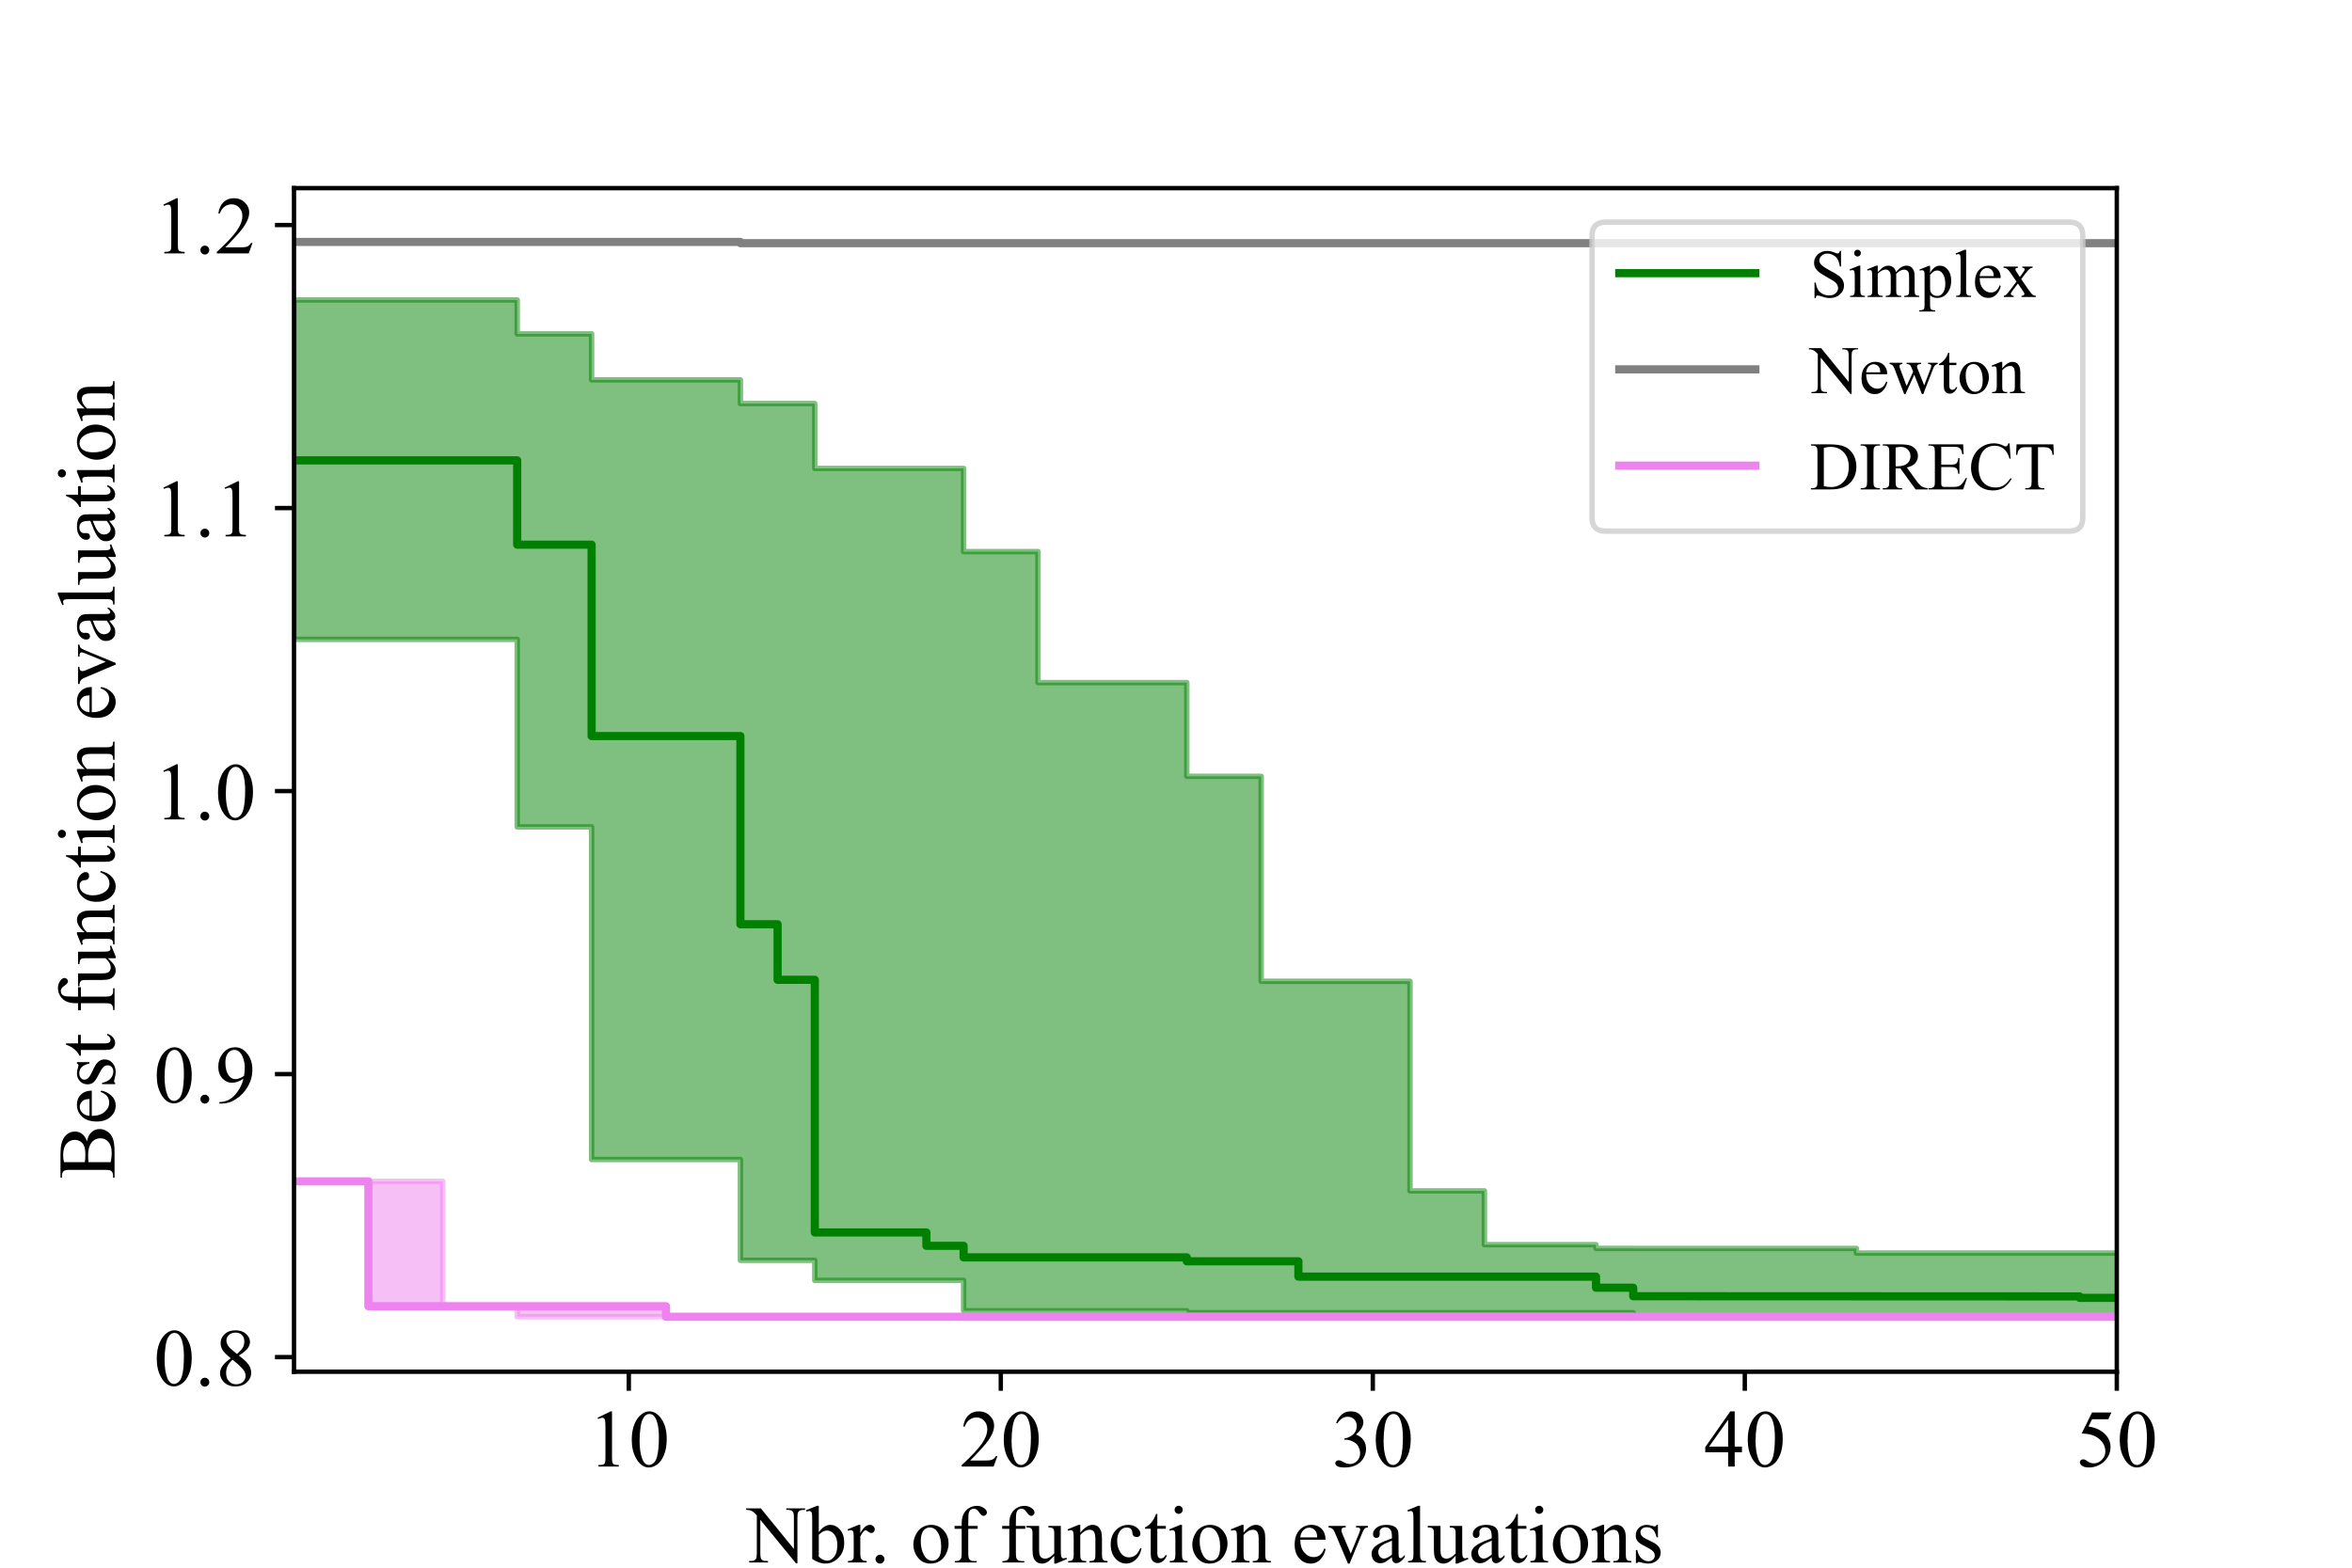 <?xml version="1.0" encoding="utf-8" standalone="no"?>
<!DOCTYPE svg PUBLIC "-//W3C//DTD SVG 1.1//EN"
  "http://www.w3.org/Graphics/SVG/1.1/DTD/svg11.dtd">
<!-- Created with matplotlib (https://matplotlib.org/) -->
<svg height="288pt" version="1.1" viewBox="0 0 432 288" width="432pt" xmlns="http://www.w3.org/2000/svg" xmlns:xlink="http://www.w3.org/1999/xlink">
 <defs>
  <style type="text/css">*{stroke-linecap:butt;stroke-linejoin:round;}</style>
 </defs>
 <g id="figure_1">
  <g id="patch_1">
   <path d="M 0 288 
L 432 288 
L 432 0 
L 0 0 
z
" style="fill:#ffffff;"/>
  </g>
  <g id="axes_1">
   <g id="patch_2">
    <path d="M 54 252 
L 388.8 252 
L 388.8 34.56 
L 54 34.56 
z
" style="fill:#ffffff;"/>
   </g>
   <g id="PolyCollection_1">
    <path clip-path="url(#p0f1034177d)" d="M 54 55.105 
L 54 117.454 
L 60.833 117.454 
L 60.833 117.454 
L 67.665 117.454 
L 67.665 117.454 
L 74.498 117.454 
L 74.498 117.454 
L 81.331 117.454 
L 81.331 117.454 
L 88.163 117.454 
L 88.163 117.454 
L 94.996 117.454 
L 94.996 151.907 
L 101.829 151.907 
L 101.829 151.907 
L 108.661 151.907 
L 108.661 213.015 
L 115.494 213.015 
L 115.494 213.015 
L 122.327 213.015 
L 122.327 213.015 
L 129.159 213.015 
L 129.159 213.015 
L 135.992 213.015 
L 135.992 231.532 
L 142.824 231.532 
L 142.824 231.532 
L 149.657 231.532 
L 149.657 235.22 
L 156.49 235.22 
L 156.49 235.22 
L 163.322 235.22 
L 163.322 235.22 
L 170.155 235.22 
L 170.155 235.22 
L 176.988 235.22 
L 176.988 240.799 
L 183.82 240.799 
L 183.82 240.799 
L 190.653 240.799 
L 190.653 240.799 
L 197.486 240.799 
L 197.486 240.799 
L 204.318 240.799 
L 204.318 240.799 
L 211.151 240.799 
L 211.151 240.799 
L 217.984 240.799 
L 217.984 241.163 
L 224.816 241.163 
L 224.816 241.163 
L 231.649 241.163 
L 231.649 241.163 
L 238.482 241.163 
L 238.482 241.163 
L 245.314 241.163 
L 245.314 241.163 
L 252.147 241.163 
L 252.147 241.163 
L 258.98 241.163 
L 258.98 241.163 
L 265.812 241.163 
L 265.812 241.163 
L 272.645 241.163 
L 272.645 241.163 
L 279.478 241.163 
L 279.478 241.163 
L 286.31 241.163 
L 286.31 241.163 
L 293.143 241.163 
L 293.143 241.163 
L 299.976 241.163 
L 299.976 241.915 
L 306.808 241.915 
L 306.808 241.915 
L 313.641 241.915 
L 313.641 241.915 
L 320.473 241.915 
L 320.473 241.915 
L 327.306 241.915 
L 327.306 241.915 
L 334.139 241.915 
L 334.139 241.915 
L 340.971 241.915 
L 340.971 241.915 
L 347.804 241.915 
L 347.804 241.915 
L 354.637 241.915 
L 354.637 241.915 
L 361.469 241.915 
L 361.469 241.915 
L 368.302 241.915 
L 368.302 241.915 
L 375.135 241.915 
L 375.135 242.116 
L 381.967 242.116 
L 381.967 242.116 
L 388.8 242.116 
L 388.8 242.116 
L 395.633 242.116 
L 395.633 242.116 
L 402.465 242.116 
L 402.465 242.116 
L 409.298 242.116 
L 409.298 242.116 
L 416.131 242.116 
L 416.131 242.116 
L 422.963 242.116 
L 422.963 242.116 
L 429.796 242.116 
L 429.796 242.116 
L 436.629 242.116 
L 436.629 242.116 
L 443.461 242.116 
L 443.461 242.116 
L 450.294 242.116 
L 450.294 242.116 
L 457.127 242.116 
L 457.127 242.116 
L 463.959 242.116 
L 463.959 242.116 
L 470.792 242.116 
L 470.792 242.116 
L 477.624 242.116 
L 477.624 242.116 
L 484.457 242.116 
L 484.457 242.116 
L 491.29 242.116 
L 491.29 242.116 
L 498.122 242.116 
L 498.122 242.116 
L 504.955 242.116 
L 504.955 242.116 
L 511.788 242.116 
L 511.788 242.116 
L 518.62 242.116 
L 518.62 242.116 
L 525.453 242.116 
L 525.453 242.116 
L 532.286 242.116 
L 532.286 242.116 
L 539.118 242.116 
L 539.118 242.116 
L 545.951 242.116 
L 545.951 242.116 
L 552.784 242.116 
L 552.784 242.116 
L 559.616 242.116 
L 559.616 242.116 
L 566.449 242.116 
L 566.449 242.116 
L 573.282 242.116 
L 573.282 242.116 
L 580.114 242.116 
L 580.114 242.116 
L 586.947 242.116 
L 586.947 242.116 
L 593.78 242.116 
L 593.78 242.116 
L 600.612 242.116 
L 600.612 242.116 
L 607.445 242.116 
L 607.445 242.116 
L 614.278 242.116 
L 614.278 242.116 
L 621.11 242.116 
L 621.11 242.116 
L 627.943 242.116 
L 627.943 242.116 
L 634.776 242.116 
L 634.776 242.116 
L 641.608 242.116 
L 641.608 242.116 
L 648.441 242.116 
L 648.441 242.116 
L 655.273 242.116 
L 655.273 242.116 
L 662.106 242.116 
L 662.106 242.116 
L 668.939 242.116 
L 668.939 242.116 
L 675.771 242.116 
L 675.771 242.116 
L 682.604 242.116 
L 682.604 242.116 
L 689.437 242.116 
L 689.437 242.116 
L 696.269 242.116 
L 696.269 242.116 
L 703.102 242.116 
L 703.102 242.116 
L 709.935 242.116 
L 709.935 242.116 
L 716.767 242.116 
L 716.767 242.116 
L 723.6 242.116 
L 723.6 242.116 
L 730.433 242.116 
L 730.433 242.116 
L 730.433 230.196 
L 730.433 230.196 
L 730.433 230.196 
L 723.6 230.196 
L 723.6 230.196 
L 716.767 230.196 
L 716.767 230.196 
L 709.935 230.196 
L 709.935 230.196 
L 703.102 230.196 
L 703.102 230.196 
L 696.269 230.196 
L 696.269 230.196 
L 689.437 230.196 
L 689.437 230.196 
L 682.604 230.196 
L 682.604 230.196 
L 675.771 230.196 
L 675.771 230.196 
L 668.939 230.196 
L 668.939 230.196 
L 662.106 230.196 
L 662.106 230.196 
L 655.273 230.196 
L 655.273 230.196 
L 648.441 230.196 
L 648.441 230.196 
L 641.608 230.196 
L 641.608 230.196 
L 634.776 230.196 
L 634.776 230.196 
L 627.943 230.196 
L 627.943 230.196 
L 621.11 230.196 
L 621.11 230.196 
L 614.278 230.196 
L 614.278 230.196 
L 607.445 230.196 
L 607.445 230.196 
L 600.612 230.196 
L 600.612 230.196 
L 593.78 230.196 
L 593.78 230.196 
L 586.947 230.196 
L 586.947 230.196 
L 580.114 230.196 
L 580.114 230.196 
L 573.282 230.196 
L 573.282 230.196 
L 566.449 230.196 
L 566.449 230.196 
L 559.616 230.196 
L 559.616 230.196 
L 552.784 230.196 
L 552.784 230.196 
L 545.951 230.196 
L 545.951 230.196 
L 539.118 230.196 
L 539.118 230.196 
L 532.286 230.196 
L 532.286 230.196 
L 525.453 230.196 
L 525.453 230.196 
L 518.62 230.196 
L 518.62 230.196 
L 511.788 230.196 
L 511.788 230.196 
L 504.955 230.196 
L 504.955 230.196 
L 498.122 230.196 
L 498.122 230.196 
L 491.29 230.196 
L 491.29 230.196 
L 484.457 230.196 
L 484.457 230.196 
L 477.624 230.196 
L 477.624 230.196 
L 470.792 230.196 
L 470.792 230.196 
L 463.959 230.196 
L 463.959 230.196 
L 457.127 230.196 
L 457.127 230.196 
L 450.294 230.196 
L 450.294 230.196 
L 443.461 230.196 
L 443.461 230.196 
L 436.629 230.196 
L 436.629 230.196 
L 429.796 230.196 
L 429.796 230.196 
L 422.963 230.196 
L 422.963 230.196 
L 416.131 230.196 
L 416.131 230.196 
L 409.298 230.196 
L 409.298 230.196 
L 402.465 230.196 
L 402.465 230.196 
L 395.633 230.196 
L 395.633 230.196 
L 388.8 230.196 
L 388.8 230.196 
L 381.967 230.196 
L 381.967 230.196 
L 375.135 230.196 
L 375.135 230.196 
L 368.302 230.196 
L 368.302 230.196 
L 361.469 230.196 
L 361.469 230.196 
L 354.637 230.196 
L 354.637 230.196 
L 347.804 230.196 
L 347.804 230.196 
L 340.971 230.196 
L 340.971 229.352 
L 334.139 229.352 
L 334.139 229.352 
L 327.306 229.352 
L 327.306 229.352 
L 320.473 229.352 
L 320.473 229.352 
L 313.641 229.352 
L 313.641 229.352 
L 306.808 229.352 
L 306.808 229.352 
L 299.976 229.352 
L 299.976 229.344 
L 293.143 229.344 
L 293.143 228.658 
L 286.31 228.658 
L 286.31 228.658 
L 279.478 228.658 
L 279.478 228.658 
L 272.645 228.658 
L 272.645 218.776 
L 265.812 218.776 
L 265.812 218.776 
L 258.98 218.776 
L 258.98 180.269 
L 252.147 180.269 
L 252.147 180.269 
L 245.314 180.269 
L 245.314 180.269 
L 238.482 180.269 
L 238.482 180.269 
L 231.649 180.269 
L 231.649 142.617 
L 224.816 142.617 
L 224.816 142.617 
L 217.984 142.617 
L 217.984 125.403 
L 211.151 125.403 
L 211.151 125.403 
L 204.318 125.403 
L 204.318 125.403 
L 197.486 125.403 
L 197.486 125.403 
L 190.653 125.403 
L 190.653 101.337 
L 183.82 101.337 
L 183.82 101.337 
L 176.988 101.337 
L 176.988 86.055 
L 170.155 86.055 
L 170.155 86.055 
L 163.322 86.055 
L 163.322 86.055 
L 156.49 86.055 
L 156.49 86.055 
L 149.657 86.055 
L 149.657 74.141 
L 142.824 74.141 
L 142.824 74.141 
L 135.992 74.141 
L 135.992 69.789 
L 129.159 69.789 
L 129.159 69.789 
L 122.327 69.789 
L 122.327 69.789 
L 115.494 69.789 
L 115.494 69.789 
L 108.661 69.789 
L 108.661 61.336 
L 101.829 61.336 
L 101.829 61.336 
L 94.996 61.336 
L 94.996 55.105 
L 88.163 55.105 
L 88.163 55.105 
L 81.331 55.105 
L 81.331 55.105 
L 74.498 55.105 
L 74.498 55.105 
L 67.665 55.105 
L 67.665 55.105 
L 60.833 55.105 
L 60.833 55.105 
L 54 55.105 
z
" style="fill:#008000;fill-opacity:0.5;stroke:#008000;stroke-opacity:0.5;"/>
   </g>
   <g id="PolyCollection_2">
    <path clip-path="url(#p0f1034177d)" d="M 54 44.444 
L 54 44.444 
L 60.833 44.444 
L 60.833 44.444 
L 67.665 44.444 
L 67.665 44.444 
L 74.498 44.444 
L 74.498 44.444 
L 81.331 44.444 
L 81.331 44.444 
L 88.163 44.444 
L 88.163 44.444 
L 94.996 44.444 
L 94.996 44.444 
L 101.829 44.444 
L 101.829 44.444 
L 108.661 44.444 
L 108.661 44.444 
L 115.494 44.444 
L 115.494 44.444 
L 122.327 44.444 
L 122.327 44.444 
L 129.159 44.444 
L 129.159 44.444 
L 135.992 44.444 
L 135.992 44.672 
L 142.824 44.672 
L 142.824 44.672 
L 149.657 44.672 
L 149.657 44.672 
L 156.49 44.672 
L 156.49 44.672 
L 163.322 44.672 
L 163.322 44.672 
L 170.155 44.672 
L 170.155 44.672 
L 176.988 44.672 
L 176.988 44.672 
L 183.82 44.672 
L 183.82 44.672 
L 190.653 44.672 
L 190.653 44.672 
L 197.486 44.672 
L 197.486 44.672 
L 204.318 44.672 
L 204.318 44.672 
L 211.151 44.672 
L 211.151 44.672 
L 217.984 44.672 
L 217.984 44.672 
L 224.816 44.672 
L 224.816 44.672 
L 231.649 44.672 
L 231.649 44.672 
L 238.482 44.672 
L 238.482 44.672 
L 245.314 44.672 
L 245.314 44.672 
L 252.147 44.672 
L 252.147 44.672 
L 258.98 44.672 
L 258.98 44.672 
L 265.812 44.672 
L 265.812 44.672 
L 272.645 44.672 
L 272.645 44.672 
L 279.478 44.672 
L 279.478 44.672 
L 286.31 44.672 
L 286.31 44.672 
L 293.143 44.672 
L 293.143 44.672 
L 299.976 44.672 
L 299.976 44.672 
L 306.808 44.672 
L 306.808 44.672 
L 313.641 44.672 
L 313.641 44.672 
L 320.473 44.672 
L 320.473 44.672 
L 327.306 44.672 
L 327.306 44.672 
L 334.139 44.672 
L 334.139 44.672 
L 340.971 44.672 
L 340.971 44.672 
L 347.804 44.672 
L 347.804 44.672 
L 354.637 44.672 
L 354.637 44.672 
L 361.469 44.672 
L 361.469 44.672 
L 368.302 44.672 
L 368.302 44.672 
L 375.135 44.672 
L 375.135 44.672 
L 381.967 44.672 
L 381.967 44.672 
L 388.8 44.672 
L 388.8 44.672 
L 395.633 44.672 
L 395.633 44.672 
L 402.465 44.672 
L 402.465 44.672 
L 409.298 44.672 
L 409.298 44.672 
L 416.131 44.672 
L 416.131 44.672 
L 422.963 44.672 
L 422.963 44.672 
L 429.796 44.672 
L 429.796 44.672 
L 436.629 44.672 
L 436.629 44.672 
L 443.461 44.672 
L 443.461 44.672 
L 450.294 44.672 
L 450.294 44.672 
L 457.127 44.672 
L 457.127 44.672 
L 463.959 44.672 
L 463.959 44.672 
L 470.792 44.672 
L 470.792 44.672 
L 477.624 44.672 
L 477.624 44.672 
L 484.457 44.672 
L 484.457 44.672 
L 491.29 44.672 
L 491.29 44.672 
L 498.122 44.672 
L 498.122 44.672 
L 504.955 44.672 
L 504.955 44.672 
L 511.788 44.672 
L 511.788 44.672 
L 518.62 44.672 
L 518.62 44.672 
L 525.453 44.672 
L 525.453 44.672 
L 532.286 44.672 
L 532.286 44.672 
L 539.118 44.672 
L 539.118 44.672 
L 545.951 44.672 
L 545.951 44.672 
L 552.784 44.672 
L 552.784 44.672 
L 559.616 44.672 
L 559.616 44.672 
L 566.449 44.672 
L 566.449 44.672 
L 573.282 44.672 
L 573.282 44.672 
L 580.114 44.672 
L 580.114 44.672 
L 586.947 44.672 
L 586.947 44.672 
L 593.78 44.672 
L 593.78 44.672 
L 600.612 44.672 
L 600.612 44.672 
L 607.445 44.672 
L 607.445 44.672 
L 614.278 44.672 
L 614.278 44.672 
L 621.11 44.672 
L 621.11 44.672 
L 627.943 44.672 
L 627.943 44.672 
L 634.776 44.672 
L 634.776 44.672 
L 641.608 44.672 
L 641.608 44.672 
L 648.441 44.672 
L 648.441 44.672 
L 655.273 44.672 
L 655.273 44.672 
L 662.106 44.672 
L 662.106 44.672 
L 668.939 44.672 
L 668.939 44.672 
L 675.771 44.672 
L 675.771 44.672 
L 682.604 44.672 
L 682.604 44.672 
L 689.437 44.672 
L 689.437 44.672 
L 696.269 44.672 
L 696.269 44.672 
L 703.102 44.672 
L 703.102 44.672 
L 709.935 44.672 
L 709.935 44.672 
L 716.767 44.672 
L 716.767 44.672 
L 723.6 44.672 
L 723.6 44.672 
L 730.433 44.672 
L 730.433 44.672 
L 730.433 44.672 
L 730.433 44.672 
L 730.433 44.672 
L 723.6 44.672 
L 723.6 44.672 
L 716.767 44.672 
L 716.767 44.672 
L 709.935 44.672 
L 709.935 44.672 
L 703.102 44.672 
L 703.102 44.672 
L 696.269 44.672 
L 696.269 44.672 
L 689.437 44.672 
L 689.437 44.672 
L 682.604 44.672 
L 682.604 44.672 
L 675.771 44.672 
L 675.771 44.672 
L 668.939 44.672 
L 668.939 44.672 
L 662.106 44.672 
L 662.106 44.672 
L 655.273 44.672 
L 655.273 44.672 
L 648.441 44.672 
L 648.441 44.672 
L 641.608 44.672 
L 641.608 44.672 
L 634.776 44.672 
L 634.776 44.672 
L 627.943 44.672 
L 627.943 44.672 
L 621.11 44.672 
L 621.11 44.672 
L 614.278 44.672 
L 614.278 44.672 
L 607.445 44.672 
L 607.445 44.672 
L 600.612 44.672 
L 600.612 44.672 
L 593.78 44.672 
L 593.78 44.672 
L 586.947 44.672 
L 586.947 44.672 
L 580.114 44.672 
L 580.114 44.672 
L 573.282 44.672 
L 573.282 44.672 
L 566.449 44.672 
L 566.449 44.672 
L 559.616 44.672 
L 559.616 44.672 
L 552.784 44.672 
L 552.784 44.672 
L 545.951 44.672 
L 545.951 44.672 
L 539.118 44.672 
L 539.118 44.672 
L 532.286 44.672 
L 532.286 44.672 
L 525.453 44.672 
L 525.453 44.672 
L 518.62 44.672 
L 518.62 44.672 
L 511.788 44.672 
L 511.788 44.672 
L 504.955 44.672 
L 504.955 44.672 
L 498.122 44.672 
L 498.122 44.672 
L 491.29 44.672 
L 491.29 44.672 
L 484.457 44.672 
L 484.457 44.672 
L 477.624 44.672 
L 477.624 44.672 
L 470.792 44.672 
L 470.792 44.672 
L 463.959 44.672 
L 463.959 44.672 
L 457.127 44.672 
L 457.127 44.672 
L 450.294 44.672 
L 450.294 44.672 
L 443.461 44.672 
L 443.461 44.672 
L 436.629 44.672 
L 436.629 44.672 
L 429.796 44.672 
L 429.796 44.672 
L 422.963 44.672 
L 422.963 44.672 
L 416.131 44.672 
L 416.131 44.672 
L 409.298 44.672 
L 409.298 44.672 
L 402.465 44.672 
L 402.465 44.672 
L 395.633 44.672 
L 395.633 44.672 
L 388.8 44.672 
L 388.8 44.672 
L 381.967 44.672 
L 381.967 44.672 
L 375.135 44.672 
L 375.135 44.672 
L 368.302 44.672 
L 368.302 44.672 
L 361.469 44.672 
L 361.469 44.672 
L 354.637 44.672 
L 354.637 44.672 
L 347.804 44.672 
L 347.804 44.672 
L 340.971 44.672 
L 340.971 44.672 
L 334.139 44.672 
L 334.139 44.672 
L 327.306 44.672 
L 327.306 44.672 
L 320.473 44.672 
L 320.473 44.672 
L 313.641 44.672 
L 313.641 44.672 
L 306.808 44.672 
L 306.808 44.672 
L 299.976 44.672 
L 299.976 44.672 
L 293.143 44.672 
L 293.143 44.672 
L 286.31 44.672 
L 286.31 44.672 
L 279.478 44.672 
L 279.478 44.672 
L 272.645 44.672 
L 272.645 44.672 
L 265.812 44.672 
L 265.812 44.672 
L 258.98 44.672 
L 258.98 44.672 
L 252.147 44.672 
L 252.147 44.672 
L 245.314 44.672 
L 245.314 44.672 
L 238.482 44.672 
L 238.482 44.672 
L 231.649 44.672 
L 231.649 44.672 
L 224.816 44.672 
L 224.816 44.672 
L 217.984 44.672 
L 217.984 44.672 
L 211.151 44.672 
L 211.151 44.672 
L 204.318 44.672 
L 204.318 44.672 
L 197.486 44.672 
L 197.486 44.672 
L 190.653 44.672 
L 190.653 44.672 
L 183.82 44.672 
L 183.82 44.672 
L 176.988 44.672 
L 176.988 44.672 
L 170.155 44.672 
L 170.155 44.672 
L 163.322 44.672 
L 163.322 44.672 
L 156.49 44.672 
L 156.49 44.672 
L 149.657 44.672 
L 149.657 44.672 
L 142.824 44.672 
L 142.824 44.672 
L 135.992 44.672 
L 135.992 44.444 
L 129.159 44.444 
L 129.159 44.444 
L 122.327 44.444 
L 122.327 44.444 
L 115.494 44.444 
L 115.494 44.444 
L 108.661 44.444 
L 108.661 44.444 
L 101.829 44.444 
L 101.829 44.444 
L 94.996 44.444 
L 94.996 44.444 
L 88.163 44.444 
L 88.163 44.444 
L 81.331 44.444 
L 81.331 44.444 
L 74.498 44.444 
L 74.498 44.444 
L 67.665 44.444 
L 67.665 44.444 
L 60.833 44.444 
L 60.833 44.444 
L 54 44.444 
z
" style="fill:#808080;fill-opacity:0.5;stroke:#808080;stroke-opacity:0.5;"/>
   </g>
   <g id="PolyCollection_3">
    <path clip-path="url(#p0f1034177d)" d="M 54 217.023 
L 54 217.023 
L 60.833 217.023 
L 60.833 217.023 
L 67.665 217.023 
L 67.665 239.968 
L 74.498 239.968 
L 74.498 239.968 
L 81.331 239.968 
L 81.331 239.968 
L 88.163 239.968 
L 88.163 239.968 
L 94.996 239.968 
L 94.996 241.9 
L 101.829 241.9 
L 101.829 241.9 
L 108.661 241.9 
L 108.661 241.9 
L 115.494 241.9 
L 115.494 241.9 
L 122.327 241.9 
L 122.327 241.9 
L 129.159 241.9 
L 129.159 241.9 
L 135.992 241.9 
L 135.992 241.9 
L 142.824 241.9 
L 142.824 241.9 
L 149.657 241.9 
L 149.657 241.9 
L 156.49 241.9 
L 156.49 241.9 
L 163.322 241.9 
L 163.322 241.9 
L 170.155 241.9 
L 170.155 241.9 
L 176.988 241.9 
L 176.988 241.9 
L 183.82 241.9 
L 183.82 241.9 
L 190.653 241.9 
L 190.653 241.9 
L 197.486 241.9 
L 197.486 241.9 
L 204.318 241.9 
L 204.318 241.9 
L 211.151 241.9 
L 211.151 241.9 
L 217.984 241.9 
L 217.984 241.9 
L 224.816 241.9 
L 224.816 241.9 
L 231.649 241.9 
L 231.649 241.9 
L 238.482 241.9 
L 238.482 241.9 
L 245.314 241.9 
L 245.314 241.9 
L 252.147 241.9 
L 252.147 241.9 
L 258.98 241.9 
L 258.98 241.9 
L 265.812 241.9 
L 265.812 241.9 
L 272.645 241.9 
L 272.645 241.9 
L 279.478 241.9 
L 279.478 241.9 
L 286.31 241.9 
L 286.31 241.9 
L 293.143 241.9 
L 293.143 241.9 
L 299.976 241.9 
L 299.976 241.9 
L 306.808 241.9 
L 306.808 241.9 
L 313.641 241.9 
L 313.641 241.9 
L 320.473 241.9 
L 320.473 241.9 
L 327.306 241.9 
L 327.306 241.9 
L 334.139 241.9 
L 334.139 241.9 
L 340.971 241.9 
L 340.971 241.9 
L 347.804 241.9 
L 347.804 241.938 
L 354.637 241.938 
L 354.637 241.938 
L 361.469 241.938 
L 361.469 241.938 
L 368.302 241.938 
L 368.302 241.938 
L 375.135 241.938 
L 375.135 241.938 
L 381.967 241.938 
L 381.967 241.938 
L 388.8 241.938 
L 388.8 241.938 
L 395.633 241.938 
L 395.633 241.938 
L 402.465 241.938 
L 402.465 241.938 
L 409.298 241.938 
L 409.298 241.938 
L 416.131 241.938 
L 416.131 241.938 
L 422.963 241.938 
L 422.963 241.938 
L 429.796 241.938 
L 429.796 241.938 
L 436.629 241.938 
L 436.629 241.938 
L 443.461 241.938 
L 443.461 241.938 
L 450.294 241.938 
L 450.294 241.938 
L 457.127 241.938 
L 457.127 241.938 
L 463.959 241.938 
L 463.959 241.938 
L 470.792 241.938 
L 470.792 241.938 
L 477.624 241.938 
L 477.624 241.938 
L 484.457 241.938 
L 484.457 241.938 
L 491.29 241.938 
L 491.29 241.938 
L 498.122 241.938 
L 498.122 241.938 
L 504.955 241.938 
L 504.955 241.938 
L 511.788 241.938 
L 511.788 241.938 
L 518.62 241.938 
L 518.62 241.938 
L 525.453 241.938 
L 525.453 241.938 
L 532.286 241.938 
L 532.286 241.938 
L 539.118 241.938 
L 539.118 241.938 
L 545.951 241.938 
L 545.951 241.938 
L 552.784 241.938 
L 552.784 241.938 
L 559.616 241.938 
L 559.616 241.938 
L 566.449 241.938 
L 566.449 241.938 
L 573.282 241.938 
L 573.282 241.938 
L 580.114 241.938 
L 580.114 241.938 
L 586.947 241.938 
L 586.947 241.938 
L 593.78 241.938 
L 593.78 241.938 
L 600.612 241.938 
L 600.612 241.938 
L 607.445 241.938 
L 607.445 241.938 
L 614.278 241.938 
L 614.278 241.938 
L 621.11 241.938 
L 621.11 241.938 
L 627.943 241.938 
L 627.943 241.938 
L 634.776 241.938 
L 634.776 241.938 
L 641.608 241.938 
L 641.608 241.938 
L 648.441 241.938 
L 648.441 241.938 
L 655.273 241.938 
L 655.273 241.938 
L 662.106 241.938 
L 662.106 241.938 
L 668.939 241.938 
L 668.939 241.938 
L 675.771 241.938 
L 675.771 241.938 
L 682.604 241.938 
L 682.604 241.938 
L 689.437 241.938 
L 689.437 241.938 
L 696.269 241.938 
L 696.269 241.938 
L 703.102 241.938 
L 703.102 241.938 
L 709.935 241.938 
L 709.935 241.938 
L 716.767 241.938 
L 716.767 241.938 
L 723.6 241.938 
L 723.6 241.938 
L 730.433 241.938 
L 730.433 241.938 
L 730.433 241.9 
L 730.433 241.9 
L 730.433 241.9 
L 723.6 241.9 
L 723.6 241.9 
L 716.767 241.9 
L 716.767 241.9 
L 709.935 241.9 
L 709.935 241.9 
L 703.102 241.9 
L 703.102 241.9 
L 696.269 241.9 
L 696.269 241.9 
L 689.437 241.9 
L 689.437 241.9 
L 682.604 241.9 
L 682.604 241.9 
L 675.771 241.9 
L 675.771 241.9 
L 668.939 241.9 
L 668.939 241.9 
L 662.106 241.9 
L 662.106 241.9 
L 655.273 241.9 
L 655.273 241.9 
L 648.441 241.9 
L 648.441 241.9 
L 641.608 241.9 
L 641.608 241.9 
L 634.776 241.9 
L 634.776 241.9 
L 627.943 241.9 
L 627.943 241.9 
L 621.11 241.9 
L 621.11 241.9 
L 614.278 241.9 
L 614.278 241.9 
L 607.445 241.9 
L 607.445 241.9 
L 600.612 241.9 
L 600.612 241.9 
L 593.78 241.9 
L 593.78 241.9 
L 586.947 241.9 
L 586.947 241.9 
L 580.114 241.9 
L 580.114 241.9 
L 573.282 241.9 
L 573.282 241.9 
L 566.449 241.9 
L 566.449 241.9 
L 559.616 241.9 
L 559.616 241.9 
L 552.784 241.9 
L 552.784 241.9 
L 545.951 241.9 
L 545.951 241.9 
L 539.118 241.9 
L 539.118 241.9 
L 532.286 241.9 
L 532.286 241.9 
L 525.453 241.9 
L 525.453 241.9 
L 518.62 241.9 
L 518.62 241.9 
L 511.788 241.9 
L 511.788 241.9 
L 504.955 241.9 
L 504.955 241.9 
L 498.122 241.9 
L 498.122 241.9 
L 491.29 241.9 
L 491.29 241.9 
L 484.457 241.9 
L 484.457 241.9 
L 477.624 241.9 
L 477.624 241.9 
L 470.792 241.9 
L 470.792 241.9 
L 463.959 241.9 
L 463.959 241.9 
L 457.127 241.9 
L 457.127 241.9 
L 450.294 241.9 
L 450.294 241.9 
L 443.461 241.9 
L 443.461 241.9 
L 436.629 241.9 
L 436.629 241.9 
L 429.796 241.9 
L 429.796 241.9 
L 422.963 241.9 
L 422.963 241.9 
L 416.131 241.9 
L 416.131 241.9 
L 409.298 241.9 
L 409.298 241.9 
L 402.465 241.9 
L 402.465 241.9 
L 395.633 241.9 
L 395.633 241.9 
L 388.8 241.9 
L 388.8 241.9 
L 381.967 241.9 
L 381.967 241.9 
L 375.135 241.9 
L 375.135 241.9 
L 368.302 241.9 
L 368.302 241.9 
L 361.469 241.9 
L 361.469 241.9 
L 354.637 241.9 
L 354.637 241.9 
L 347.804 241.9 
L 347.804 241.9 
L 340.971 241.9 
L 340.971 241.9 
L 334.139 241.9 
L 334.139 241.9 
L 327.306 241.9 
L 327.306 241.9 
L 320.473 241.9 
L 320.473 241.9 
L 313.641 241.9 
L 313.641 241.9 
L 306.808 241.9 
L 306.808 241.9 
L 299.976 241.9 
L 299.976 241.9 
L 293.143 241.9 
L 293.143 241.9 
L 286.31 241.9 
L 286.31 241.9 
L 279.478 241.9 
L 279.478 241.9 
L 272.645 241.9 
L 272.645 241.9 
L 265.812 241.9 
L 265.812 241.9 
L 258.98 241.9 
L 258.98 241.9 
L 252.147 241.9 
L 252.147 241.9 
L 245.314 241.9 
L 245.314 241.9 
L 238.482 241.9 
L 238.482 241.9 
L 231.649 241.9 
L 231.649 241.9 
L 224.816 241.9 
L 224.816 241.9 
L 217.984 241.9 
L 217.984 241.9 
L 211.151 241.9 
L 211.151 241.9 
L 204.318 241.9 
L 204.318 241.9 
L 197.486 241.9 
L 197.486 241.9 
L 190.653 241.9 
L 190.653 241.9 
L 183.82 241.9 
L 183.82 241.9 
L 176.988 241.9 
L 176.988 241.9 
L 170.155 241.9 
L 170.155 241.9 
L 163.322 241.9 
L 163.322 241.9 
L 156.49 241.9 
L 156.49 241.9 
L 149.657 241.9 
L 149.657 241.9 
L 142.824 241.9 
L 142.824 241.9 
L 135.992 241.9 
L 135.992 241.9 
L 129.159 241.9 
L 129.159 241.9 
L 122.327 241.9 
L 122.327 239.968 
L 115.494 239.968 
L 115.494 239.968 
L 108.661 239.968 
L 108.661 239.968 
L 101.829 239.968 
L 101.829 239.968 
L 94.996 239.968 
L 94.996 239.968 
L 88.163 239.968 
L 88.163 239.968 
L 81.331 239.968 
L 81.331 217.023 
L 74.498 217.023 
L 74.498 217.023 
L 67.665 217.023 
L 67.665 217.023 
L 60.833 217.023 
L 60.833 217.023 
L 54 217.023 
z
" style="fill:#ee82ee;fill-opacity:0.5;stroke:#ee82ee;stroke-opacity:0.5;"/>
   </g>
   <g id="matplotlib.axis_1">
    <g id="xtick_1">
     <g id="line2d_1">
      <defs>
       <path d="M 0 0 
L 0 3.5 
" id="m1ca137c1ec" style="stroke:#000000;stroke-width:0.8;"/>
      </defs>
      <g>
       <use style="stroke:#000000;stroke-width:0.8;" x="115.494" xlink:href="#m1ca137c1ec" y="252"/>
      </g>
     </g>
     <g id="text_1">
      <!-- 10 -->
      <g transform="translate(107.994 269.416)scale(0.15 -0.15)">
       <defs>
        <path d="M 11.719 59.719 
L 27.828 67.578 
L 29.438 67.578 
L 29.438 11.672 
Q 29.438 6.109 29.906 4.734 
Q 30.375 3.375 31.828 2.641 
Q 33.297 1.906 37.797 1.812 
L 37.797 0 
L 12.891 0 
L 12.891 1.812 
Q 17.578 1.906 18.938 2.609 
Q 20.312 3.328 20.844 4.516 
Q 21.391 5.719 21.391 11.672 
L 21.391 47.406 
Q 21.391 54.641 20.906 56.688 
Q 20.562 58.25 19.656 58.984 
Q 18.75 59.719 17.484 59.719 
Q 15.672 59.719 12.453 58.203 
z
" id="TimesNewRomanPSMT-49"/>
        <path d="M 3.609 32.719 
Q 3.609 44.047 7.031 52.219 
Q 10.453 60.406 16.109 64.406 
Q 20.516 67.578 25.203 67.578 
Q 32.812 67.578 38.875 59.812 
Q 46.438 50.203 46.438 33.734 
Q 46.438 22.219 43.109 14.156 
Q 39.797 6.109 34.641 2.469 
Q 29.5 -1.172 24.703 -1.172 
Q 15.234 -1.172 8.938 10.016 
Q 3.609 19.438 3.609 32.719 
z
M 13.188 31.5 
Q 13.188 17.828 16.547 9.188 
Q 19.344 1.906 24.859 1.906 
Q 27.484 1.906 30.312 4.266 
Q 33.156 6.641 34.625 12.203 
Q 36.859 20.609 36.859 35.891 
Q 36.859 47.219 34.516 54.781 
Q 32.766 60.406 29.984 62.75 
Q 27.984 64.359 25.141 64.359 
Q 21.828 64.359 19.234 61.375 
Q 15.719 57.328 14.453 48.625 
Q 13.188 39.938 13.188 31.5 
z
" id="TimesNewRomanPSMT-48"/>
       </defs>
       <use xlink:href="#TimesNewRomanPSMT-49"/>
       <use x="50" xlink:href="#TimesNewRomanPSMT-48"/>
      </g>
     </g>
    </g>
    <g id="xtick_2">
     <g id="line2d_2">
      <g>
       <use style="stroke:#000000;stroke-width:0.8;" x="183.82" xlink:href="#m1ca137c1ec" y="252"/>
      </g>
     </g>
     <g id="text_2">
      <!-- 20 -->
      <g transform="translate(176.32 269.416)scale(0.15 -0.15)">
       <defs>
        <path d="M 45.844 12.75 
L 41.219 0 
L 2.156 0 
L 2.156 1.812 
Q 19.391 17.531 26.422 27.484 
Q 33.453 37.453 33.453 45.703 
Q 33.453 52 29.594 56.047 
Q 25.734 60.109 20.359 60.109 
Q 15.484 60.109 11.594 57.25 
Q 7.719 54.391 5.859 48.875 
L 4.047 48.875 
Q 5.281 57.906 10.328 62.734 
Q 15.375 67.578 22.953 67.578 
Q 31 67.578 36.391 62.406 
Q 41.797 57.234 41.797 50.203 
Q 41.797 45.172 39.453 40.141 
Q 35.844 32.234 27.734 23.391 
Q 15.578 10.109 12.547 7.375 
L 29.828 7.375 
Q 35.109 7.375 37.234 7.766 
Q 39.359 8.156 41.062 9.344 
Q 42.781 10.547 44.047 12.75 
z
" id="TimesNewRomanPSMT-50"/>
       </defs>
       <use xlink:href="#TimesNewRomanPSMT-50"/>
       <use x="50" xlink:href="#TimesNewRomanPSMT-48"/>
      </g>
     </g>
    </g>
    <g id="xtick_3">
     <g id="line2d_3">
      <g>
       <use style="stroke:#000000;stroke-width:0.8;" x="252.147" xlink:href="#m1ca137c1ec" y="252"/>
      </g>
     </g>
     <g id="text_3">
      <!-- 30 -->
      <g transform="translate(244.647 269.416)scale(0.15 -0.15)">
       <defs>
        <path d="M 5.078 53.609 
Q 7.906 60.297 12.219 63.938 
Q 16.547 67.578 23 67.578 
Q 30.953 67.578 35.203 62.406 
Q 38.422 58.547 38.422 54.156 
Q 38.422 46.922 29.344 39.203 
Q 35.453 36.812 38.578 32.375 
Q 41.703 27.938 41.703 21.922 
Q 41.703 13.328 36.234 7.031 
Q 29.109 -1.172 15.578 -1.172 
Q 8.891 -1.172 6.469 0.484 
Q 4.047 2.156 4.047 4.047 
Q 4.047 5.469 5.188 6.547 
Q 6.344 7.625 7.953 7.625 
Q 9.188 7.625 10.453 7.234 
Q 11.281 6.984 14.203 5.438 
Q 17.141 3.906 18.266 3.609 
Q 20.062 3.078 22.125 3.078 
Q 27.094 3.078 30.781 6.938 
Q 34.469 10.797 34.469 16.062 
Q 34.469 19.922 32.766 23.578 
Q 31.5 26.312 29.984 27.734 
Q 27.875 29.688 24.219 31.266 
Q 20.562 32.859 16.75 32.859 
L 15.188 32.859 
L 15.188 34.328 
Q 19.047 34.812 22.922 37.109 
Q 26.812 39.406 28.562 42.625 
Q 30.328 45.844 30.328 49.703 
Q 30.328 54.734 27.172 57.828 
Q 24.031 60.938 19.344 60.938 
Q 11.766 60.938 6.688 52.828 
z
" id="TimesNewRomanPSMT-51"/>
       </defs>
       <use xlink:href="#TimesNewRomanPSMT-51"/>
       <use x="50" xlink:href="#TimesNewRomanPSMT-48"/>
      </g>
     </g>
    </g>
    <g id="xtick_4">
     <g id="line2d_4">
      <g>
       <use style="stroke:#000000;stroke-width:0.8;" x="320.473" xlink:href="#m1ca137c1ec" y="252"/>
      </g>
     </g>
     <g id="text_4">
      <!-- 40 -->
      <g transform="translate(312.973 269.416)scale(0.15 -0.15)">
       <defs>
        <path d="M 46.531 24.422 
L 46.531 17.484 
L 37.641 17.484 
L 37.641 0 
L 29.594 0 
L 29.594 17.484 
L 1.562 17.484 
L 1.562 23.734 
L 32.281 67.578 
L 37.641 67.578 
L 37.641 24.422 
z
M 29.594 24.422 
L 29.594 57.281 
L 6.344 24.422 
z
" id="TimesNewRomanPSMT-52"/>
       </defs>
       <use xlink:href="#TimesNewRomanPSMT-52"/>
       <use x="50" xlink:href="#TimesNewRomanPSMT-48"/>
      </g>
     </g>
    </g>
    <g id="xtick_5">
     <g id="line2d_5">
      <g>
       <use style="stroke:#000000;stroke-width:0.8;" x="388.8" xlink:href="#m1ca137c1ec" y="252"/>
      </g>
     </g>
     <g id="text_5">
      <!-- 50 -->
      <g transform="translate(381.3 269.416)scale(0.15 -0.15)">
       <defs>
        <path d="M 43.406 66.219 
L 39.594 57.906 
L 19.672 57.906 
L 15.328 49.031 
Q 28.266 47.125 35.844 39.406 
Q 42.328 32.766 42.328 23.781 
Q 42.328 18.562 40.203 14.109 
Q 38.094 9.672 34.859 6.547 
Q 31.641 3.422 27.688 1.516 
Q 22.078 -1.172 16.156 -1.172 
Q 10.203 -1.172 7.484 0.844 
Q 4.781 2.875 4.781 5.328 
Q 4.781 6.688 5.906 7.734 
Q 7.031 8.797 8.734 8.797 
Q 10.016 8.797 10.969 8.406 
Q 11.922 8.016 14.203 6.391 
Q 17.875 3.859 21.625 3.859 
Q 27.344 3.859 31.656 8.172 
Q 35.984 12.5 35.984 18.703 
Q 35.984 24.703 32.125 29.906 
Q 28.266 35.109 21.484 37.938 
Q 16.156 40.141 6.984 40.484 
L 19.672 66.219 
z
" id="TimesNewRomanPSMT-53"/>
       </defs>
       <use xlink:href="#TimesNewRomanPSMT-53"/>
       <use x="50" xlink:href="#TimesNewRomanPSMT-48"/>
      </g>
     </g>
    </g>
    <g id="text_6">
     <!-- Nbr. of function evaluations -->
     <g transform="translate(137.25 287.04)scale(0.15 -0.15)">
      <defs>
       <path d="M -1.312 66.219 
L 16.656 66.219 
L 57.125 16.547 
L 57.125 54.734 
Q 57.125 60.844 55.766 62.359 
Q 53.953 64.406 50.047 64.406 
L 47.75 64.406 
L 47.75 66.219 
L 70.797 66.219 
L 70.797 64.406 
L 68.453 64.406 
Q 64.266 64.406 62.5 61.859 
Q 61.422 60.297 61.422 54.734 
L 61.422 -1.078 
L 59.672 -1.078 
L 16.016 52.25 
L 16.016 11.469 
Q 16.016 5.375 17.328 3.859 
Q 19.188 1.812 23.047 1.812 
L 25.391 1.812 
L 25.391 0 
L 2.344 0 
L 2.344 1.812 
L 4.641 1.812 
Q 8.891 1.812 10.641 4.344 
Q 11.719 5.906 11.719 11.469 
L 11.719 57.516 
Q 8.844 60.891 7.344 61.953 
Q 5.859 63.031 2.984 63.969 
Q 1.562 64.406 -1.312 64.406 
z
" id="TimesNewRomanPSMT-78"/>
       <path d="M 15.375 37.016 
Q 21.875 46.047 29.391 46.047 
Q 36.281 46.047 41.406 40.156 
Q 46.531 34.281 46.531 24.078 
Q 46.531 12.156 38.625 4.891 
Q 31.844 -1.375 23.484 -1.375 
Q 19.578 -1.375 15.547 0.047 
Q 11.531 1.469 7.328 4.297 
L 7.328 50.641 
Q 7.328 58.25 6.953 60 
Q 6.594 61.766 5.812 62.391 
Q 5.031 63.031 3.859 63.031 
Q 2.484 63.031 0.438 62.25 
L -0.25 63.969 
L 13.188 69.438 
L 15.375 69.438 
z
M 15.375 33.891 
L 15.375 7.125 
Q 17.875 4.688 20.531 3.438 
Q 23.188 2.203 25.984 2.203 
Q 30.422 2.203 34.25 7.078 
Q 38.094 11.969 38.094 21.297 
Q 38.094 29.891 34.25 34.5 
Q 30.422 39.109 25.531 39.109 
Q 22.953 39.109 20.359 37.797 
Q 18.406 36.812 15.375 33.891 
z
" id="TimesNewRomanPSMT-98"/>
       <path d="M 16.219 46.047 
L 16.219 35.984 
Q 21.828 46.047 27.734 46.047 
Q 30.422 46.047 32.172 44.406 
Q 33.938 42.781 33.938 40.625 
Q 33.938 38.719 32.656 37.391 
Q 31.391 36.078 29.641 36.078 
Q 27.938 36.078 25.812 37.766 
Q 23.688 39.453 22.656 39.453 
Q 21.781 39.453 20.75 38.484 
Q 18.562 36.469 16.219 31.891 
L 16.219 10.453 
Q 16.219 6.734 17.141 4.828 
Q 17.781 3.516 19.391 2.641 
Q 21 1.766 24.031 1.766 
L 24.031 0 
L 1.125 0 
L 1.125 1.766 
Q 4.547 1.766 6.203 2.828 
Q 7.422 3.609 7.906 5.328 
Q 8.156 6.156 8.156 10.062 
L 8.156 27.391 
Q 8.156 35.203 7.828 36.688 
Q 7.516 38.188 6.656 38.859 
Q 5.812 39.547 4.547 39.547 
Q 3.031 39.547 1.125 38.812 
L 0.641 40.578 
L 14.156 46.047 
z
" id="TimesNewRomanPSMT-114"/>
       <path d="M 12.5 9.469 
Q 14.797 9.469 16.359 7.875 
Q 17.922 6.297 17.922 4.047 
Q 17.922 1.812 16.328 0.219 
Q 14.75 -1.375 12.5 -1.375 
Q 10.25 -1.375 8.656 0.219 
Q 7.078 1.812 7.078 4.047 
Q 7.078 6.344 8.656 7.906 
Q 10.25 9.469 12.5 9.469 
z
" id="TimesNewRomanPSMT-46"/>
       <path id="TimesNewRomanPSMT-32"/>
       <path d="M 25 46.047 
Q 35.156 46.047 41.312 38.328 
Q 46.531 31.734 46.531 23.188 
Q 46.531 17.188 43.641 11.031 
Q 40.766 4.891 35.719 1.75 
Q 30.672 -1.375 24.469 -1.375 
Q 14.359 -1.375 8.406 6.688 
Q 3.375 13.484 3.375 21.922 
Q 3.375 28.078 6.422 34.156 
Q 9.469 40.234 14.453 43.141 
Q 19.438 46.047 25 46.047 
z
M 23.484 42.875 
Q 20.906 42.875 18.281 41.328 
Q 15.672 39.797 14.062 35.938 
Q 12.453 32.078 12.453 26.031 
Q 12.453 16.266 16.328 9.172 
Q 20.219 2.094 26.562 2.094 
Q 31.297 2.094 34.375 6 
Q 37.453 9.906 37.453 19.438 
Q 37.453 31.344 32.328 38.188 
Q 28.859 42.875 23.484 42.875 
z
" id="TimesNewRomanPSMT-111"/>
       <path d="M 20.609 41.219 
L 20.609 11.812 
Q 20.609 5.562 21.969 3.906 
Q 23.781 1.766 26.812 1.766 
L 30.859 1.766 
L 30.859 0 
L 4.156 0 
L 4.156 1.766 
L 6.156 1.766 
Q 8.109 1.766 9.719 2.734 
Q 11.328 3.719 11.938 5.375 
Q 12.547 7.031 12.547 11.812 
L 12.547 41.219 
L 3.859 41.219 
L 3.859 44.734 
L 12.547 44.734 
L 12.547 47.656 
Q 12.547 54.344 14.688 58.984 
Q 16.844 63.625 21.266 66.484 
Q 25.688 69.344 31.203 69.344 
Q 36.328 69.344 40.625 66.016 
Q 43.453 63.812 43.453 61.078 
Q 43.453 59.625 42.188 58.328 
Q 40.922 57.031 39.453 57.031 
Q 38.328 57.031 37.078 57.828 
Q 35.844 58.641 34.031 61.297 
Q 32.234 63.969 30.719 64.891 
Q 29.203 65.828 27.344 65.828 
Q 25.094 65.828 23.531 64.625 
Q 21.969 63.422 21.281 60.906 
Q 20.609 58.406 20.609 47.953 
L 20.609 44.734 
L 32.125 44.734 
L 32.125 41.219 
z
" id="TimesNewRomanPSMT-102"/>
       <path d="M 42.328 44.734 
L 42.328 17.625 
Q 42.328 9.859 42.688 8.125 
Q 43.062 6.391 43.859 5.703 
Q 44.672 5.031 45.75 5.031 
Q 47.266 5.031 49.172 5.859 
L 49.859 4.156 
L 36.469 -1.375 
L 34.281 -1.375 
L 34.281 8.109 
Q 28.516 1.859 25.484 0.234 
Q 22.469 -1.375 19.094 -1.375 
Q 15.328 -1.375 12.562 0.797 
Q 9.812 2.984 8.734 6.391 
Q 7.672 9.812 7.672 16.062 
L 7.672 36.031 
Q 7.672 39.203 6.984 40.422 
Q 6.297 41.656 4.953 42.312 
Q 3.609 42.969 0.094 42.922 
L 0.094 44.734 
L 15.766 44.734 
L 15.766 14.797 
Q 15.766 8.547 17.938 6.594 
Q 20.125 4.641 23.188 4.641 
Q 25.297 4.641 27.953 5.953 
Q 30.609 7.281 34.281 10.984 
L 34.281 36.328 
Q 34.281 40.141 32.891 41.484 
Q 31.5 42.828 27.094 42.922 
L 27.094 44.734 
z
" id="TimesNewRomanPSMT-117"/>
       <path d="M 16.156 36.578 
Q 24.031 46.047 31.156 46.047 
Q 34.812 46.047 37.453 44.219 
Q 40.094 42.391 41.656 38.188 
Q 42.719 35.25 42.719 29.203 
L 42.719 10.109 
Q 42.719 5.859 43.406 4.344 
Q 43.953 3.125 45.141 2.438 
Q 46.344 1.766 49.562 1.766 
L 49.562 0 
L 27.438 0 
L 27.438 1.766 
L 28.375 1.766 
Q 31.5 1.766 32.734 2.703 
Q 33.984 3.656 34.469 5.516 
Q 34.672 6.25 34.672 10.109 
L 34.672 28.422 
Q 34.672 34.516 33.078 37.281 
Q 31.5 40.047 27.734 40.047 
Q 21.922 40.047 16.156 33.688 
L 16.156 10.109 
Q 16.156 5.562 16.703 4.5 
Q 17.391 3.078 18.578 2.422 
Q 19.781 1.766 23.438 1.766 
L 23.438 0 
L 1.312 0 
L 1.312 1.766 
L 2.297 1.766 
Q 5.719 1.766 6.906 3.484 
Q 8.109 5.219 8.109 10.109 
L 8.109 26.703 
Q 8.109 34.766 7.734 36.516 
Q 7.375 38.281 6.609 38.906 
Q 5.859 39.547 4.594 39.547 
Q 3.219 39.547 1.312 38.812 
L 0.594 40.578 
L 14.062 46.047 
L 16.156 46.047 
z
" id="TimesNewRomanPSMT-110"/>
       <path d="M 41.109 17 
Q 39.312 8.156 34.031 3.391 
Q 28.766 -1.375 22.359 -1.375 
Q 14.75 -1.375 9.078 5.016 
Q 3.422 11.422 3.422 22.312 
Q 3.422 32.859 9.688 39.453 
Q 15.969 46.047 24.75 46.047 
Q 31.344 46.047 35.594 42.547 
Q 39.844 39.062 39.844 35.297 
Q 39.844 33.453 38.641 32.297 
Q 37.453 31.156 35.297 31.156 
Q 32.422 31.156 30.953 33.016 
Q 30.125 34.031 29.859 36.906 
Q 29.594 39.797 27.875 41.312 
Q 26.172 42.781 23.141 42.781 
Q 18.266 42.781 15.281 39.156 
Q 11.328 34.375 11.328 26.516 
Q 11.328 18.5 15.25 12.375 
Q 19.188 6.25 25.875 6.25 
Q 30.672 6.25 34.469 9.516 
Q 37.156 11.766 39.703 17.672 
z
" id="TimesNewRomanPSMT-99"/>
       <path d="M 16.109 59.422 
L 16.109 44.734 
L 26.562 44.734 
L 26.562 41.312 
L 16.109 41.312 
L 16.109 12.312 
Q 16.109 7.953 17.359 6.438 
Q 18.609 4.938 20.562 4.938 
Q 22.172 4.938 23.688 5.938 
Q 25.203 6.938 26.031 8.891 
L 27.938 8.891 
Q 26.219 4.109 23.094 1.688 
Q 19.969 -0.734 16.656 -0.734 
Q 14.406 -0.734 12.25 0.516 
Q 10.109 1.766 9.078 4.078 
Q 8.062 6.391 8.062 11.234 
L 8.062 41.312 
L 0.984 41.312 
L 0.984 42.922 
Q 3.656 44 6.469 46.562 
Q 9.281 49.125 11.469 52.641 
Q 12.594 54.5 14.594 59.422 
z
" id="TimesNewRomanPSMT-116"/>
       <path d="M 14.5 69.438 
Q 16.547 69.438 17.984 67.984 
Q 19.438 66.547 19.438 64.5 
Q 19.438 62.453 17.984 60.984 
Q 16.547 59.516 14.5 59.516 
Q 12.453 59.516 10.984 60.984 
Q 9.516 62.453 9.516 64.5 
Q 9.516 66.547 10.953 67.984 
Q 12.406 69.438 14.5 69.438 
z
M 18.562 46.047 
L 18.562 10.109 
Q 18.562 5.906 19.172 4.516 
Q 19.781 3.125 20.969 2.438 
Q 22.172 1.766 25.344 1.766 
L 25.344 0 
L 3.609 0 
L 3.609 1.766 
Q 6.891 1.766 8 2.391 
Q 9.125 3.031 9.781 4.484 
Q 10.453 5.953 10.453 10.109 
L 10.453 27.344 
Q 10.453 34.625 10.016 36.766 
Q 9.672 38.328 8.938 38.938 
Q 8.203 39.547 6.938 39.547 
Q 5.562 39.547 3.609 38.812 
L 2.938 40.578 
L 16.406 46.047 
z
" id="TimesNewRomanPSMT-105"/>
       <path d="M 10.641 27.875 
Q 10.594 17.922 15.484 12.25 
Q 20.359 6.594 26.953 6.594 
Q 31.344 6.594 34.594 9 
Q 37.844 11.422 40.047 17.281 
L 41.547 16.312 
Q 40.531 9.625 35.594 4.125 
Q 30.672 -1.375 23.25 -1.375 
Q 15.188 -1.375 9.453 4.906 
Q 3.719 11.188 3.719 21.781 
Q 3.719 33.25 9.594 39.672 
Q 15.484 46.094 24.359 46.094 
Q 31.891 46.094 36.719 41.141 
Q 41.547 36.188 41.547 27.875 
z
M 10.641 30.719 
L 31.344 30.719 
Q 31.109 35.016 30.328 36.766 
Q 29.109 39.5 26.688 41.062 
Q 24.266 42.625 21.625 42.625 
Q 17.578 42.625 14.375 39.469 
Q 11.188 36.328 10.641 30.719 
z
" id="TimesNewRomanPSMT-101"/>
       <path d="M 0.828 44.734 
L 21.875 44.734 
L 21.875 42.922 
L 20.516 42.922 
Q 18.609 42.922 17.609 41.984 
Q 16.609 41.062 16.609 39.5 
Q 16.609 37.797 17.625 35.453 
L 28.031 10.75 
L 38.484 36.375 
Q 39.594 39.109 39.594 40.531 
Q 39.594 41.219 39.203 41.656 
Q 38.672 42.391 37.844 42.656 
Q 37.016 42.922 34.469 42.922 
L 34.469 44.734 
L 49.078 44.734 
L 49.078 42.922 
Q 46.531 42.719 45.562 41.891 
Q 43.844 40.438 42.484 37.016 
L 26.609 -1.375 
L 24.609 -1.375 
L 8.641 36.375 
Q 7.562 39.016 6.578 40.156 
Q 5.609 41.312 4.109 42.094 
Q 3.266 42.531 0.828 42.922 
z
" id="TimesNewRomanPSMT-118"/>
       <path d="M 28.469 6.453 
Q 21.578 1.125 19.828 0.297 
Q 17.188 -0.922 14.203 -0.922 
Q 9.578 -0.922 6.562 2.25 
Q 3.562 5.422 3.562 10.594 
Q 3.562 13.875 5.031 16.266 
Q 7.031 19.578 11.984 22.5 
Q 16.938 25.438 28.469 29.641 
L 28.469 31.391 
Q 28.469 38.094 26.344 40.578 
Q 24.219 43.062 20.172 43.062 
Q 17.094 43.062 15.281 41.406 
Q 13.422 39.75 13.422 37.594 
L 13.531 34.766 
Q 13.531 32.516 12.375 31.297 
Q 11.234 30.078 9.375 30.078 
Q 7.562 30.078 6.422 31.344 
Q 5.281 32.625 5.281 34.812 
Q 5.281 39.016 9.578 42.531 
Q 13.875 46.047 21.625 46.047 
Q 27.594 46.047 31.391 44.047 
Q 34.281 42.531 35.641 39.312 
Q 36.531 37.203 36.531 30.719 
L 36.531 15.531 
Q 36.531 9.125 36.766 7.688 
Q 37.016 6.25 37.578 5.766 
Q 38.141 5.281 38.875 5.281 
Q 39.656 5.281 40.234 5.609 
Q 41.266 6.25 44.188 9.188 
L 44.188 6.453 
Q 38.719 -0.875 33.734 -0.875 
Q 31.344 -0.875 29.922 0.781 
Q 28.516 2.438 28.469 6.453 
z
M 28.469 9.625 
L 28.469 26.656 
Q 21.094 23.734 18.953 22.516 
Q 15.094 20.359 13.422 18.016 
Q 11.766 15.672 11.766 12.891 
Q 11.766 9.375 13.859 7.047 
Q 15.969 4.734 18.703 4.734 
Q 22.406 4.734 28.469 9.625 
z
" id="TimesNewRomanPSMT-97"/>
       <path d="M 18.5 69.438 
L 18.5 10.109 
Q 18.5 5.906 19.109 4.531 
Q 19.734 3.172 21 2.469 
Q 22.266 1.766 25.734 1.766 
L 25.734 0 
L 3.812 0 
L 3.812 1.766 
Q 6.891 1.766 8 2.391 
Q 9.125 3.031 9.766 4.484 
Q 10.406 5.953 10.406 10.109 
L 10.406 50.734 
Q 10.406 58.297 10.062 60.031 
Q 9.719 61.766 8.953 62.391 
Q 8.203 63.031 7.031 63.031 
Q 5.766 63.031 3.812 62.25 
L 2.984 63.969 
L 16.312 69.438 
z
" id="TimesNewRomanPSMT-108"/>
       <path d="M 32.031 46.047 
L 32.031 30.812 
L 30.422 30.812 
Q 28.562 37.984 25.656 40.578 
Q 22.75 43.172 18.266 43.172 
Q 14.844 43.172 12.734 41.359 
Q 10.641 39.547 10.641 37.359 
Q 10.641 34.625 12.203 32.672 
Q 13.719 30.672 18.359 28.422 
L 25.484 24.953 
Q 35.406 20.125 35.406 12.203 
Q 35.406 6.109 30.781 2.359 
Q 26.172 -1.375 20.453 -1.375 
Q 16.359 -1.375 11.078 0.094 
Q 9.469 0.594 8.453 0.594 
Q 7.328 0.594 6.688 -0.688 
L 5.078 -0.688 
L 5.078 15.281 
L 6.688 15.281 
Q 8.062 8.453 11.906 4.984 
Q 15.766 1.516 20.562 1.516 
Q 23.922 1.516 26.047 3.484 
Q 28.172 5.469 28.172 8.25 
Q 28.172 11.625 25.797 13.922 
Q 23.438 16.219 16.359 19.734 
Q 9.281 23.25 7.078 26.078 
Q 4.891 28.859 4.891 33.109 
Q 4.891 38.625 8.672 42.328 
Q 12.453 46.047 18.453 46.047 
Q 21.094 46.047 24.859 44.922 
Q 27.344 44.188 28.172 44.188 
Q 28.953 44.188 29.391 44.531 
Q 29.828 44.875 30.422 46.047 
z
" id="TimesNewRomanPSMT-115"/>
      </defs>
      <use xlink:href="#TimesNewRomanPSMT-78"/>
      <use x="72.217" xlink:href="#TimesNewRomanPSMT-98"/>
      <use x="122.217" xlink:href="#TimesNewRomanPSMT-114"/>
      <use x="150.018" xlink:href="#TimesNewRomanPSMT-46"/>
      <use x="175.018" xlink:href="#TimesNewRomanPSMT-32"/>
      <use x="200.018" xlink:href="#TimesNewRomanPSMT-111"/>
      <use x="250.018" xlink:href="#TimesNewRomanPSMT-102"/>
      <use x="283.318" xlink:href="#TimesNewRomanPSMT-32"/>
      <use x="308.318" xlink:href="#TimesNewRomanPSMT-102"/>
      <use x="341.619" xlink:href="#TimesNewRomanPSMT-117"/>
      <use x="391.619" xlink:href="#TimesNewRomanPSMT-110"/>
      <use x="441.619" xlink:href="#TimesNewRomanPSMT-99"/>
      <use x="486.004" xlink:href="#TimesNewRomanPSMT-116"/>
      <use x="513.787" xlink:href="#TimesNewRomanPSMT-105"/>
      <use x="541.57" xlink:href="#TimesNewRomanPSMT-111"/>
      <use x="591.57" xlink:href="#TimesNewRomanPSMT-110"/>
      <use x="641.57" xlink:href="#TimesNewRomanPSMT-32"/>
      <use x="666.57" xlink:href="#TimesNewRomanPSMT-101"/>
      <use x="710.955" xlink:href="#TimesNewRomanPSMT-118"/>
      <use x="760.955" xlink:href="#TimesNewRomanPSMT-97"/>
      <use x="805.34" xlink:href="#TimesNewRomanPSMT-108"/>
      <use x="833.123" xlink:href="#TimesNewRomanPSMT-117"/>
      <use x="883.123" xlink:href="#TimesNewRomanPSMT-97"/>
      <use x="927.508" xlink:href="#TimesNewRomanPSMT-116"/>
      <use x="955.291" xlink:href="#TimesNewRomanPSMT-105"/>
      <use x="983.074" xlink:href="#TimesNewRomanPSMT-111"/>
      <use x="1033.074" xlink:href="#TimesNewRomanPSMT-110"/>
      <use x="1083.074" xlink:href="#TimesNewRomanPSMT-115"/>
     </g>
    </g>
   </g>
   <g id="matplotlib.axis_2">
    <g id="ytick_1">
     <g id="line2d_6">
      <defs>
       <path d="M 0 0 
L -3.5 0 
" id="m9e7a07edd5" style="stroke:#000000;stroke-width:0.8;"/>
      </defs>
      <g>
       <use style="stroke:#000000;stroke-width:0.8;" x="54" xlink:href="#m9e7a07edd5" y="249.318"/>
      </g>
     </g>
     <g id="text_7">
      <!-- 0.8 -->
      <g transform="translate(28.25 254.526)scale(0.15 -0.15)">
       <defs>
        <path d="M 19.188 33.344 
Q 11.328 39.797 9.047 43.703 
Q 6.781 47.609 6.781 51.812 
Q 6.781 58.25 11.766 62.906 
Q 16.75 67.578 25 67.578 
Q 33.016 67.578 37.891 63.234 
Q 42.781 58.891 42.781 53.328 
Q 42.781 49.609 40.141 45.75 
Q 37.5 41.891 29.156 36.672 
Q 37.75 30.031 40.531 26.219 
Q 44.234 21.234 44.234 15.719 
Q 44.234 8.734 38.906 3.781 
Q 33.594 -1.172 24.953 -1.172 
Q 15.531 -1.172 10.25 4.734 
Q 6.062 9.469 6.062 15.094 
Q 6.062 19.484 9.016 23.797 
Q 11.969 28.125 19.188 33.344 
z
M 26.859 38.578 
Q 32.719 43.844 34.281 46.891 
Q 35.844 49.953 35.844 53.812 
Q 35.844 58.938 32.953 61.844 
Q 30.078 64.75 25.094 64.75 
Q 20.125 64.75 17 61.859 
Q 13.875 58.984 13.875 55.125 
Q 13.875 52.594 15.156 50.047 
Q 16.453 47.516 18.844 45.219 
z
M 21.484 31.5 
Q 17.438 28.078 15.484 24.047 
Q 13.531 20.016 13.531 15.328 
Q 13.531 9.031 16.969 5.25 
Q 20.406 1.469 25.734 1.469 
Q 31 1.469 34.172 4.438 
Q 37.359 7.422 37.359 11.672 
Q 37.359 15.188 35.5 17.969 
Q 32.031 23.141 21.484 31.5 
z
" id="TimesNewRomanPSMT-56"/>
       </defs>
       <use xlink:href="#TimesNewRomanPSMT-48"/>
       <use x="50" xlink:href="#TimesNewRomanPSMT-46"/>
       <use x="75" xlink:href="#TimesNewRomanPSMT-56"/>
      </g>
     </g>
    </g>
    <g id="ytick_2">
     <g id="line2d_7">
      <g>
       <use style="stroke:#000000;stroke-width:0.8;" x="54" xlink:href="#m9e7a07edd5" y="197.324"/>
      </g>
     </g>
     <g id="text_8">
      <!-- 0.9 -->
      <g transform="translate(28.25 202.531)scale(0.15 -0.15)">
       <defs>
        <path d="M 5.281 -1.375 
L 5.281 0.438 
Q 11.625 0.531 17.094 3.391 
Q 22.562 6.25 27.656 13.375 
Q 32.766 20.516 34.766 29.047 
Q 27.094 24.125 20.906 24.125 
Q 13.922 24.125 8.938 29.516 
Q 3.953 34.906 3.953 43.844 
Q 3.953 52.547 8.938 59.328 
Q 14.938 67.578 24.609 67.578 
Q 32.766 67.578 38.578 60.844 
Q 45.703 52.484 45.703 40.234 
Q 45.703 29.203 40.281 19.656 
Q 34.859 10.109 25.203 3.812 
Q 17.328 -1.375 8.062 -1.375 
z
M 35.547 32.672 
Q 36.422 39.016 36.422 42.828 
Q 36.422 47.562 34.812 53.047 
Q 33.203 58.547 30.25 61.469 
Q 27.297 64.406 23.531 64.406 
Q 19.188 64.406 15.906 60.5 
Q 12.641 56.594 12.641 48.875 
Q 12.641 38.578 17 32.766 
Q 20.172 28.562 24.812 28.562 
Q 27.047 28.562 30.125 29.641 
Q 33.203 30.719 35.547 32.672 
z
" id="TimesNewRomanPSMT-57"/>
       </defs>
       <use xlink:href="#TimesNewRomanPSMT-48"/>
       <use x="50" xlink:href="#TimesNewRomanPSMT-46"/>
       <use x="75" xlink:href="#TimesNewRomanPSMT-57"/>
      </g>
     </g>
    </g>
    <g id="ytick_3">
     <g id="line2d_8">
      <g>
       <use style="stroke:#000000;stroke-width:0.8;" x="54" xlink:href="#m9e7a07edd5" y="145.329"/>
      </g>
     </g>
     <g id="text_9">
      <!-- 1.0 -->
      <g transform="translate(28.25 150.537)scale(0.15 -0.15)">
       <use xlink:href="#TimesNewRomanPSMT-49"/>
       <use x="50" xlink:href="#TimesNewRomanPSMT-46"/>
       <use x="75" xlink:href="#TimesNewRomanPSMT-48"/>
      </g>
     </g>
    </g>
    <g id="ytick_4">
     <g id="line2d_9">
      <g>
       <use style="stroke:#000000;stroke-width:0.8;" x="54" xlink:href="#m9e7a07edd5" y="93.335"/>
      </g>
     </g>
     <g id="text_10">
      <!-- 1.1 -->
      <g transform="translate(28.25 98.543)scale(0.15 -0.15)">
       <use xlink:href="#TimesNewRomanPSMT-49"/>
       <use x="50" xlink:href="#TimesNewRomanPSMT-46"/>
       <use x="75" xlink:href="#TimesNewRomanPSMT-49"/>
      </g>
     </g>
    </g>
    <g id="ytick_5">
     <g id="line2d_10">
      <g>
       <use style="stroke:#000000;stroke-width:0.8;" x="54" xlink:href="#m9e7a07edd5" y="41.341"/>
      </g>
     </g>
     <g id="text_11">
      <!-- 1.2 -->
      <g transform="translate(28.25 46.549)scale(0.15 -0.15)">
       <use xlink:href="#TimesNewRomanPSMT-49"/>
       <use x="50" xlink:href="#TimesNewRomanPSMT-46"/>
       <use x="75" xlink:href="#TimesNewRomanPSMT-50"/>
      </g>
     </g>
    </g>
    <g id="text_12">
     <!-- Best function evaluation -->
     <g transform="translate(21.041 216.597)rotate(-90)scale(0.15 -0.15)">
      <defs>
       <path d="M 46.188 33.797 
Q 53.078 32.328 56.5 29.109 
Q 61.234 24.609 61.234 18.109 
Q 61.234 13.188 58.109 8.672 
Q 54.984 4.156 49.531 2.078 
Q 44.094 0 32.906 0 
L 1.656 0 
L 1.656 1.812 
L 4.156 1.812 
Q 8.297 1.812 10.109 4.438 
Q 11.234 6.156 11.234 11.719 
L 11.234 54.5 
Q 11.234 60.641 9.812 62.25 
Q 7.906 64.406 4.156 64.406 
L 1.656 64.406 
L 1.656 66.219 
L 30.281 66.219 
Q 38.281 66.219 43.109 65.047 
Q 50.438 63.281 54.297 58.812 
Q 58.156 54.344 58.156 48.531 
Q 58.156 43.562 55.125 39.625 
Q 52.094 35.688 46.188 33.797 
z
M 20.609 36.422 
Q 22.406 36.078 24.719 35.906 
Q 27.047 35.75 29.828 35.75 
Q 36.969 35.75 40.547 37.281 
Q 44.141 38.812 46.047 41.984 
Q 47.953 45.172 47.953 48.922 
Q 47.953 54.734 43.219 58.828 
Q 38.484 62.938 29.391 62.938 
Q 24.516 62.938 20.609 61.859 
z
M 20.609 4.781 
Q 26.266 3.469 31.781 3.469 
Q 40.625 3.469 45.266 7.438 
Q 49.906 11.422 49.906 17.281 
Q 49.906 21.141 47.797 24.703 
Q 45.703 28.266 40.969 30.312 
Q 36.234 32.375 29.25 32.375 
Q 26.219 32.375 24.062 32.266 
Q 21.922 32.172 20.609 31.938 
z
" id="TimesNewRomanPSMT-66"/>
      </defs>
      <use xlink:href="#TimesNewRomanPSMT-66"/>
      <use x="66.699" xlink:href="#TimesNewRomanPSMT-101"/>
      <use x="111.084" xlink:href="#TimesNewRomanPSMT-115"/>
      <use x="150" xlink:href="#TimesNewRomanPSMT-116"/>
      <use x="177.783" xlink:href="#TimesNewRomanPSMT-32"/>
      <use x="202.783" xlink:href="#TimesNewRomanPSMT-102"/>
      <use x="236.084" xlink:href="#TimesNewRomanPSMT-117"/>
      <use x="286.084" xlink:href="#TimesNewRomanPSMT-110"/>
      <use x="336.084" xlink:href="#TimesNewRomanPSMT-99"/>
      <use x="380.469" xlink:href="#TimesNewRomanPSMT-116"/>
      <use x="408.252" xlink:href="#TimesNewRomanPSMT-105"/>
      <use x="436.035" xlink:href="#TimesNewRomanPSMT-111"/>
      <use x="486.035" xlink:href="#TimesNewRomanPSMT-110"/>
      <use x="536.035" xlink:href="#TimesNewRomanPSMT-32"/>
      <use x="561.035" xlink:href="#TimesNewRomanPSMT-101"/>
      <use x="605.42" xlink:href="#TimesNewRomanPSMT-118"/>
      <use x="655.42" xlink:href="#TimesNewRomanPSMT-97"/>
      <use x="699.805" xlink:href="#TimesNewRomanPSMT-108"/>
      <use x="727.588" xlink:href="#TimesNewRomanPSMT-117"/>
      <use x="777.588" xlink:href="#TimesNewRomanPSMT-97"/>
      <use x="821.973" xlink:href="#TimesNewRomanPSMT-116"/>
      <use x="849.756" xlink:href="#TimesNewRomanPSMT-105"/>
      <use x="877.539" xlink:href="#TimesNewRomanPSMT-111"/>
      <use x="927.539" xlink:href="#TimesNewRomanPSMT-110"/>
     </g>
    </g>
   </g>
   <g id="line2d_11">
    <path clip-path="url(#p0f1034177d)" d="M 54 84.575 
L 94.996 84.575 
L 94.996 100.062 
L 108.661 100.062 
L 108.661 135.225 
L 135.992 135.225 
L 135.992 169.794 
L 142.824 169.794 
L 142.824 179.998 
L 149.657 179.998 
L 149.657 226.417 
L 170.155 226.417 
L 170.155 228.87 
L 176.988 228.87 
L 176.988 230.993 
L 217.984 230.993 
L 217.984 231.712 
L 238.482 231.712 
L 238.482 234.53 
L 293.143 234.53 
L 293.143 236.565 
L 299.976 236.565 
L 299.976 238.13 
L 381.967 238.163 
L 381.967 238.429 
L 433 238.429 
L 433 238.429 
" style="fill:none;stroke:#008000;stroke-linecap:square;stroke-width:1.5;"/>
   </g>
   <g id="line2d_12">
    <path clip-path="url(#p0f1034177d)" d="M 54 44.444 
L 135.992 44.444 
L 135.992 44.672 
L 433 44.672 
L 433 44.672 
" style="fill:none;stroke:#808080;stroke-linecap:square;stroke-width:1.5;"/>
   </g>
   <g id="line2d_13">
    <path clip-path="url(#p0f1034177d)" d="M 54 217.023 
L 67.665 217.023 
L 67.665 239.968 
L 122.327 239.968 
L 122.327 241.9 
L 433 241.9 
L 433 241.9 
" style="fill:none;stroke:#ee82ee;stroke-linecap:square;stroke-width:1.5;"/>
   </g>
   <g id="patch_3">
    <path d="M 54 252 
L 54 34.56 
" style="fill:none;stroke:#000000;stroke-linecap:square;stroke-linejoin:miter;stroke-width:0.8;"/>
   </g>
   <g id="patch_4">
    <path d="M 388.8 252 
L 388.8 34.56 
" style="fill:none;stroke:#000000;stroke-linecap:square;stroke-linejoin:miter;stroke-width:0.8;"/>
   </g>
   <g id="patch_5">
    <path d="M 54 252 
L 388.8 252 
" style="fill:none;stroke:#000000;stroke-linecap:square;stroke-linejoin:miter;stroke-width:0.8;"/>
   </g>
   <g id="patch_6">
    <path d="M 54 34.56 
L 388.8 34.56 
" style="fill:none;stroke:#000000;stroke-linecap:square;stroke-linejoin:miter;stroke-width:0.8;"/>
   </g>
   <g id="legend_1">
    <g id="patch_7">
     <path d="M 294.915 97.581 
L 380.05 97.581 
Q 382.55 97.581 382.55 95.081 
L 382.55 43.31 
Q 382.55 40.81 380.05 40.81 
L 294.915 40.81 
Q 292.415 40.81 292.415 43.31 
L 292.415 95.081 
Q 292.415 97.581 294.915 97.581 
z
" style="fill:#ffffff;opacity:0.8;stroke:#cccccc;stroke-linejoin:miter;"/>
    </g>
    <g id="line2d_14">
     <path d="M 297.415 50.185 
L 322.415 50.185 
" style="fill:none;stroke:#008000;stroke-linecap:square;stroke-width:1.5;"/>
    </g>
    <g id="line2d_15"/>
    <g id="text_13">
     <!-- Simplex -->
     <g transform="translate(332.415 54.56)scale(0.125 -0.125)">
      <defs>
       <path d="M 45.844 67.719 
L 45.844 44.828 
L 44.047 44.828 
Q 43.172 51.422 40.891 55.328 
Q 38.625 59.234 34.422 61.516 
Q 30.219 63.812 25.734 63.812 
Q 20.656 63.812 17.328 60.719 
Q 14.016 57.625 14.016 53.656 
Q 14.016 50.641 16.109 48.141 
Q 19.141 44.484 30.516 38.375 
Q 39.797 33.406 43.188 30.734 
Q 46.578 28.078 48.406 24.453 
Q 50.25 20.844 50.25 16.891 
Q 50.25 9.375 44.406 3.922 
Q 38.578 -1.516 29.391 -1.516 
Q 26.516 -1.516 23.969 -1.078 
Q 22.469 -0.828 17.703 0.703 
Q 12.938 2.25 11.672 2.25 
Q 10.453 2.25 9.734 1.516 
Q 9.031 0.781 8.688 -1.516 
L 6.891 -1.516 
L 6.891 21.188 
L 8.688 21.188 
Q 9.969 14.062 12.109 10.516 
Q 14.266 6.984 18.672 4.641 
Q 23.094 2.297 28.375 2.297 
Q 34.469 2.297 38 5.516 
Q 41.547 8.734 41.547 13.141 
Q 41.547 15.578 40.203 18.062 
Q 38.875 20.562 36.031 22.703 
Q 34.125 24.172 25.625 28.922 
Q 17.141 33.688 13.547 36.516 
Q 9.969 39.359 8.109 42.766 
Q 6.25 46.188 6.25 50.297 
Q 6.25 57.422 11.719 62.562 
Q 17.188 67.719 25.641 67.719 
Q 30.906 67.719 36.812 65.141 
Q 39.547 63.922 40.672 63.922 
Q 41.938 63.922 42.75 64.672 
Q 43.562 65.438 44.047 67.719 
z
" id="TimesNewRomanPSMT-83"/>
       <path d="M 16.406 36.531 
Q 21.297 41.406 22.172 42.141 
Q 24.359 44 26.891 45.016 
Q 29.438 46.047 31.938 46.047 
Q 36.141 46.047 39.156 43.594 
Q 42.188 41.156 43.219 36.531 
Q 48.25 42.391 51.703 44.219 
Q 55.172 46.047 58.844 46.047 
Q 62.406 46.047 65.156 44.219 
Q 67.922 42.391 69.531 38.234 
Q 70.609 35.406 70.609 29.344 
L 70.609 10.109 
Q 70.609 5.906 71.234 4.344 
Q 71.734 3.266 73.047 2.516 
Q 74.359 1.766 77.344 1.766 
L 77.344 0 
L 55.281 0 
L 55.281 1.766 
L 56.203 1.766 
Q 59.078 1.766 60.688 2.875 
Q 61.812 3.656 62.312 5.375 
Q 62.5 6.203 62.5 10.109 
L 62.5 29.344 
Q 62.5 34.812 61.188 37.062 
Q 59.281 40.188 55.078 40.188 
Q 52.484 40.188 49.875 38.891 
Q 47.266 37.594 43.562 34.078 
L 43.453 33.547 
L 43.562 31.453 
L 43.562 10.109 
Q 43.562 5.516 44.062 4.391 
Q 44.578 3.266 45.984 2.516 
Q 47.406 1.766 50.828 1.766 
L 50.828 0 
L 28.219 0 
L 28.219 1.766 
Q 31.938 1.766 33.328 2.641 
Q 34.719 3.516 35.25 5.281 
Q 35.5 6.109 35.5 10.109 
L 35.5 29.344 
Q 35.5 34.812 33.891 37.203 
Q 31.734 40.328 27.875 40.328 
Q 25.25 40.328 22.656 38.922 
Q 18.609 36.766 16.406 34.078 
L 16.406 10.109 
Q 16.406 5.719 17.016 4.391 
Q 17.625 3.078 18.812 2.422 
Q 20.016 1.766 23.688 1.766 
L 23.688 0 
L 1.562 0 
L 1.562 1.766 
Q 4.641 1.766 5.859 2.422 
Q 7.078 3.078 7.703 4.516 
Q 8.344 5.953 8.344 10.109 
L 8.344 27.203 
Q 8.344 34.578 7.906 36.719 
Q 7.562 38.328 6.828 38.938 
Q 6.109 39.547 4.828 39.547 
Q 3.469 39.547 1.562 38.812 
L 0.828 40.578 
L 14.312 46.047 
L 16.406 46.047 
z
" id="TimesNewRomanPSMT-109"/>
       <path d="M -0.094 40.281 
L 13.672 45.844 
L 15.531 45.844 
L 15.531 35.406 
Q 19 41.312 22.484 43.672 
Q 25.984 46.047 29.828 46.047 
Q 36.578 46.047 41.062 40.766 
Q 46.578 34.328 46.578 23.969 
Q 46.578 12.406 39.938 4.828 
Q 34.469 -1.375 26.172 -1.375 
Q 22.562 -1.375 19.922 -0.344 
Q 17.969 0.391 15.531 2.594 
L 15.531 -11.031 
Q 15.531 -15.625 16.094 -16.859 
Q 16.656 -18.109 18.047 -18.844 
Q 19.438 -19.578 23.094 -19.578 
L 23.094 -21.391 
L -0.344 -21.391 
L -0.344 -19.578 
L 0.875 -19.578 
Q 3.562 -19.625 5.469 -18.562 
Q 6.391 -18.016 6.906 -16.812 
Q 7.422 -15.625 7.422 -10.75 
L 7.422 31.547 
Q 7.422 35.891 7.031 37.062 
Q 6.641 38.234 5.781 38.812 
Q 4.938 39.406 3.469 39.406 
Q 2.297 39.406 0.484 38.719 
z
M 15.531 32.516 
L 15.531 15.828 
Q 15.531 10.406 15.969 8.688 
Q 16.656 5.859 19.312 3.703 
Q 21.969 1.562 26.031 1.562 
Q 30.906 1.562 33.938 5.375 
Q 37.891 10.359 37.891 19.391 
Q 37.891 29.641 33.406 35.156 
Q 30.281 38.969 25.984 38.969 
Q 23.641 38.969 21.344 37.797 
Q 19.578 36.922 15.531 32.516 
z
" id="TimesNewRomanPSMT-112"/>
       <path d="M 1.312 44.734 
L 22.359 44.734 
L 22.359 42.922 
Q 20.359 42.922 19.547 42.234 
Q 18.75 41.547 18.75 40.438 
Q 18.75 39.266 20.453 36.812 
Q 21 36.031 22.078 34.375 
L 25.25 29.297 
L 28.906 34.375 
Q 32.422 39.203 32.422 40.484 
Q 32.422 41.5 31.594 42.203 
Q 30.766 42.922 28.906 42.922 
L 28.906 44.734 
L 44.047 44.734 
L 44.047 42.922 
Q 41.656 42.781 39.891 41.609 
Q 37.5 39.938 33.344 34.375 
L 27.25 26.219 
L 38.375 10.203 
Q 42.484 4.297 44.234 3.094 
Q 46 1.906 48.781 1.766 
L 48.781 0 
L 27.688 0 
L 27.688 1.766 
Q 29.891 1.766 31.109 2.734 
Q 32.031 3.422 32.031 4.547 
Q 32.031 5.672 28.906 10.203 
L 22.359 19.781 
L 15.188 10.203 
Q 11.859 5.766 11.859 4.938 
Q 11.859 3.766 12.953 2.812 
Q 14.062 1.859 16.266 1.766 
L 16.266 0 
L 1.656 0 
L 1.656 1.766 
Q 3.422 2 4.734 2.984 
Q 6.594 4.391 10.984 10.203 
L 20.359 22.656 
L 11.859 34.969 
Q 8.25 40.234 6.266 41.578 
Q 4.297 42.922 1.312 42.922 
z
" id="TimesNewRomanPSMT-120"/>
      </defs>
      <use xlink:href="#TimesNewRomanPSMT-83"/>
      <use x="55.615" xlink:href="#TimesNewRomanPSMT-105"/>
      <use x="83.398" xlink:href="#TimesNewRomanPSMT-109"/>
      <use x="161.182" xlink:href="#TimesNewRomanPSMT-112"/>
      <use x="211.182" xlink:href="#TimesNewRomanPSMT-108"/>
      <use x="238.965" xlink:href="#TimesNewRomanPSMT-101"/>
      <use x="283.35" xlink:href="#TimesNewRomanPSMT-120"/>
     </g>
    </g>
    <g id="line2d_16">
     <path d="M 297.415 67.859 
L 322.415 67.859 
" style="fill:none;stroke:#808080;stroke-linecap:square;stroke-width:1.5;"/>
    </g>
    <g id="line2d_17"/>
    <g id="text_14">
     <!-- Newton -->
     <g transform="translate(332.415 72.234)scale(0.125 -0.125)">
      <defs>
       <path d="M 0.641 44.734 
L 19.391 44.734 
L 19.391 42.922 
Q 16.797 42.719 15.984 41.984 
Q 15.188 41.266 15.188 39.891 
Q 15.188 38.375 16.016 36.234 
L 25.594 10.5 
L 35.203 31.453 
L 32.672 38.031 
Q 31.5 40.969 29.594 42.094 
Q 28.516 42.781 25.594 42.922 
L 25.594 44.734 
L 46.875 44.734 
L 46.875 42.922 
Q 43.359 42.781 41.891 41.656 
Q 40.922 40.875 40.922 39.156 
Q 40.922 38.188 41.312 37.156 
L 51.469 11.469 
L 60.891 36.234 
Q 61.859 38.875 61.859 40.438 
Q 61.859 41.359 60.906 42.094 
Q 59.969 42.828 57.172 42.922 
L 57.172 44.734 
L 71.297 44.734 
L 71.297 42.922 
Q 67.047 42.281 65.047 37.156 
L 50.094 -1.375 
L 48.094 -1.375 
L 36.922 27.203 
L 23.875 -1.375 
L 22.078 -1.375 
L 7.719 36.234 
Q 6.297 39.797 4.922 41.031 
Q 3.562 42.281 0.641 42.922 
z
" id="TimesNewRomanPSMT-119"/>
      </defs>
      <use xlink:href="#TimesNewRomanPSMT-78"/>
      <use x="72.217" xlink:href="#TimesNewRomanPSMT-101"/>
      <use x="116.602" xlink:href="#TimesNewRomanPSMT-119"/>
      <use x="188.818" xlink:href="#TimesNewRomanPSMT-116"/>
      <use x="216.602" xlink:href="#TimesNewRomanPSMT-111"/>
      <use x="266.602" xlink:href="#TimesNewRomanPSMT-110"/>
     </g>
    </g>
    <g id="line2d_18">
     <path d="M 297.415 85.533 
L 322.415 85.533 
" style="fill:none;stroke:#ee82ee;stroke-linecap:square;stroke-width:1.5;"/>
    </g>
    <g id="line2d_19"/>
    <g id="text_15">
     <!-- DIRECT -->
     <g transform="translate(332.415 89.908)scale(0.125 -0.125)">
      <defs>
       <path d="M 1.703 0 
L 1.703 1.812 
L 4.203 1.812 
Q 8.406 1.812 10.156 4.5 
Q 11.234 6.109 11.234 11.719 
L 11.234 54.5 
Q 11.234 60.688 9.859 62.25 
Q 7.953 64.406 4.203 64.406 
L 1.703 64.406 
L 1.703 66.219 
L 28.656 66.219 
Q 43.5 66.219 51.234 62.844 
Q 58.984 59.469 63.688 51.609 
Q 68.406 43.75 68.406 33.453 
Q 68.406 19.625 60.016 10.359 
Q 50.594 0 31.297 0 
z
M 20.609 4.781 
Q 26.812 3.422 31 3.422 
Q 42.328 3.422 49.797 11.375 
Q 57.281 19.344 57.281 32.953 
Q 57.281 46.688 49.797 54.594 
Q 42.328 62.5 30.609 62.5 
Q 26.219 62.5 20.609 61.078 
z
" id="TimesNewRomanPSMT-68"/>
       <path d="M 30.859 1.812 
L 30.859 0 
L 2.484 0 
L 2.484 1.812 
L 4.828 1.812 
Q 8.938 1.812 10.797 4.203 
Q 11.969 5.766 11.969 11.719 
L 11.969 54.5 
Q 11.969 59.516 11.328 61.141 
Q 10.844 62.359 9.328 63.234 
Q 7.172 64.406 4.828 64.406 
L 2.484 64.406 
L 2.484 66.219 
L 30.859 66.219 
L 30.859 64.406 
L 28.469 64.406 
Q 24.422 64.406 22.562 62.016 
Q 21.344 60.453 21.344 54.5 
L 21.344 11.719 
Q 21.344 6.688 21.969 5.078 
Q 22.469 3.859 24.031 2.984 
Q 26.125 1.812 28.469 1.812 
z
" id="TimesNewRomanPSMT-73"/>
       <path d="M 67.578 0 
L 49.906 0 
L 27.484 30.953 
Q 25 30.859 23.438 30.859 
Q 22.797 30.859 22.062 30.875 
Q 21.344 30.906 20.562 30.953 
L 20.562 11.719 
Q 20.562 5.469 21.922 3.953 
Q 23.781 1.812 27.484 1.812 
L 30.078 1.812 
L 30.078 0 
L 1.703 0 
L 1.703 1.812 
L 4.203 1.812 
Q 8.406 1.812 10.203 4.547 
Q 11.234 6.062 11.234 11.719 
L 11.234 54.5 
Q 11.234 60.75 9.859 62.25 
Q 7.953 64.406 4.203 64.406 
L 1.703 64.406 
L 1.703 66.219 
L 25.828 66.219 
Q 36.375 66.219 41.375 64.672 
Q 46.391 63.141 49.875 59.016 
Q 53.375 54.891 53.375 49.172 
Q 53.375 43.062 49.391 38.562 
Q 45.406 34.078 37.062 32.234 
L 50.734 13.234 
Q 55.422 6.688 58.781 4.531 
Q 62.156 2.391 67.578 1.812 
z
M 20.562 34.031 
Q 21.484 34.031 22.172 34 
Q 22.859 33.984 23.297 33.984 
Q 32.766 33.984 37.578 38.078 
Q 42.391 42.188 42.391 48.531 
Q 42.391 54.734 38.5 58.609 
Q 34.625 62.5 28.219 62.5 
Q 25.391 62.5 20.562 61.578 
z
" id="TimesNewRomanPSMT-82"/>
       <path d="M 20.906 62.594 
L 20.906 36.422 
L 35.453 36.422 
Q 41.109 36.422 43.016 38.141 
Q 45.562 40.375 45.844 46.047 
L 47.656 46.047 
L 47.656 23 
L 45.844 23 
Q 45.172 27.828 44.484 29.203 
Q 43.609 30.906 41.594 31.875 
Q 39.594 32.859 35.453 32.859 
L 20.906 32.859 
L 20.906 11.031 
Q 20.906 6.641 21.297 5.688 
Q 21.688 4.734 22.656 4.172 
Q 23.641 3.609 26.375 3.609 
L 37.594 3.609 
Q 43.219 3.609 45.75 4.391 
Q 48.297 5.172 50.641 7.469 
Q 53.656 10.5 56.844 16.609 
L 58.797 16.609 
L 53.078 0 
L 2.047 0 
L 2.047 1.812 
L 4.391 1.812 
Q 6.734 1.812 8.844 2.938 
Q 10.406 3.719 10.969 5.281 
Q 11.531 6.844 11.531 11.672 
L 11.531 54.688 
Q 11.531 60.984 10.25 62.453 
Q 8.5 64.406 4.391 64.406 
L 2.047 64.406 
L 2.047 66.219 
L 53.078 66.219 
L 53.812 51.703 
L 51.906 51.703 
Q 50.875 56.938 49.625 58.891 
Q 48.391 60.844 45.953 61.859 
Q 44 62.594 39.062 62.594 
z
" id="TimesNewRomanPSMT-69"/>
       <path d="M 60.203 67.719 
L 61.719 45.219 
L 60.203 45.219 
Q 57.172 55.328 51.562 59.766 
Q 45.953 64.203 38.094 64.203 
Q 31.5 64.203 26.172 60.859 
Q 20.844 57.516 17.797 50.188 
Q 14.75 42.875 14.75 31.984 
Q 14.75 23 17.625 16.406 
Q 20.516 9.812 26.297 6.297 
Q 32.078 2.781 39.5 2.781 
Q 45.953 2.781 50.875 5.531 
Q 55.812 8.297 61.719 16.5 
L 63.234 15.531 
Q 58.25 6.688 51.609 2.578 
Q 44.969 -1.516 35.844 -1.516 
Q 19.391 -1.516 10.359 10.688 
Q 3.609 19.781 3.609 32.078 
Q 3.609 42 8.047 50.297 
Q 12.5 58.594 20.281 63.156 
Q 28.078 67.719 37.312 67.719 
Q 44.484 67.719 51.469 64.203 
Q 53.516 63.141 54.391 63.141 
Q 55.719 63.141 56.688 64.062 
Q 57.953 65.375 58.5 67.719 
z
" id="TimesNewRomanPSMT-67"/>
       <path d="M 57.859 66.219 
L 58.594 50.688 
L 56.734 50.688 
Q 56.203 54.781 55.281 56.547 
Q 53.766 59.375 51.25 60.719 
Q 48.734 62.062 44.625 62.062 
L 35.297 62.062 
L 35.297 11.469 
Q 35.297 5.375 36.625 3.859 
Q 38.484 1.812 42.328 1.812 
L 44.625 1.812 
L 44.625 0 
L 16.547 0 
L 16.547 1.812 
L 18.891 1.812 
Q 23.094 1.812 24.859 4.344 
Q 25.922 5.906 25.922 11.469 
L 25.922 62.062 
L 17.969 62.062 
Q 13.328 62.062 11.375 61.375 
Q 8.844 60.453 7.031 57.812 
Q 5.219 55.172 4.891 50.688 
L 3.031 50.688 
L 3.812 66.219 
z
" id="TimesNewRomanPSMT-84"/>
      </defs>
      <use xlink:href="#TimesNewRomanPSMT-68"/>
      <use x="72.217" xlink:href="#TimesNewRomanPSMT-73"/>
      <use x="105.518" xlink:href="#TimesNewRomanPSMT-82"/>
      <use x="172.217" xlink:href="#TimesNewRomanPSMT-69"/>
      <use x="233.301" xlink:href="#TimesNewRomanPSMT-67"/>
      <use x="300" xlink:href="#TimesNewRomanPSMT-84"/>
     </g>
    </g>
   </g>
  </g>
 </g>
 <defs>
  <clipPath id="p0f1034177d">
   <rect height="217.44" width="334.8" x="54" y="34.56"/>
  </clipPath>
 </defs>
</svg>

